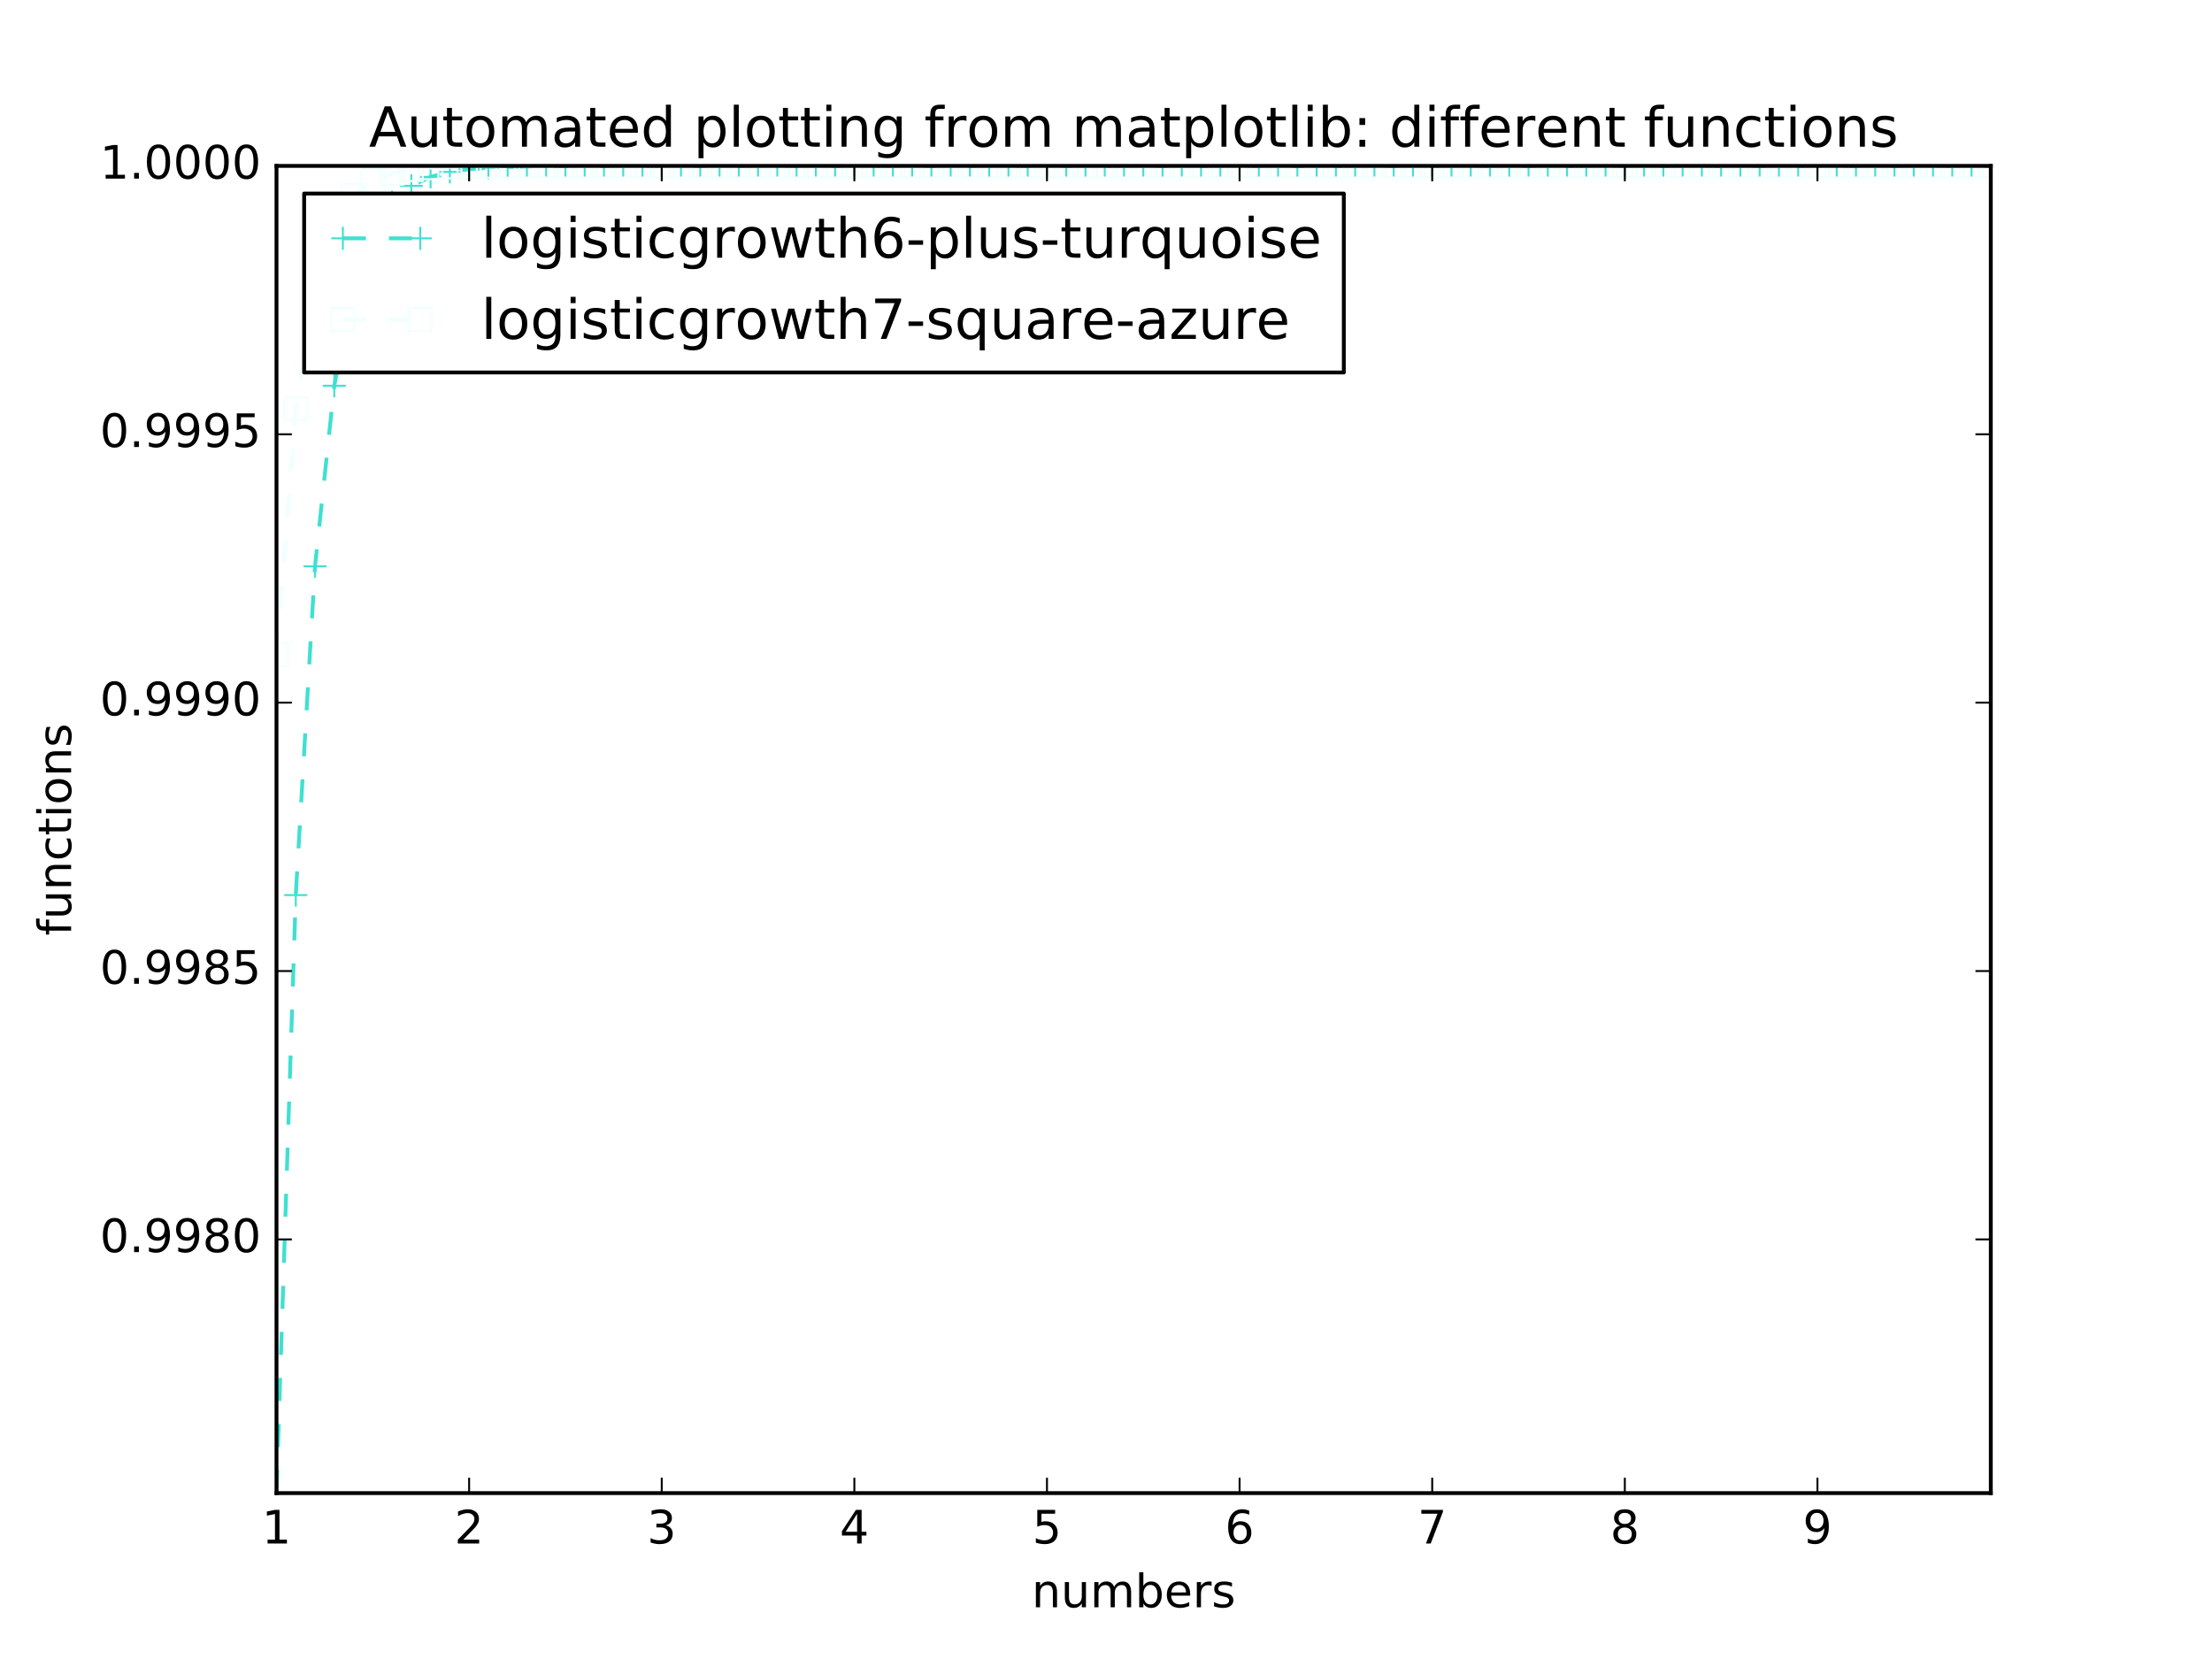 <?xml version="1.0" encoding="utf-8" standalone="no"?>
<!DOCTYPE svg PUBLIC "-//W3C//DTD SVG 1.1//EN"
  "http://www.w3.org/Graphics/SVG/1.1/DTD/svg11.dtd">
<!-- Created with matplotlib (http://matplotlib.org/) -->
<svg height="432pt" version="1.1" viewBox="0 0 576 432" width="576pt" xmlns="http://www.w3.org/2000/svg" xmlns:xlink="http://www.w3.org/1999/xlink">
 <defs>
  <style type="text/css">
*{stroke-linecap:butt;stroke-linejoin:round;stroke-miterlimit:100000;}
  </style>
 </defs>
 <g id="figure_1">
  <g id="patch_1">
   <path d="M 0 432 
L 576 432 
L 576 0 
L 0 0 
z
" style="fill:#ffffff;"/>
  </g>
  <g id="axes_1">
   <g id="patch_2">
    <path d="M 72 388.8 
L 518.4 388.8 
L 518.4 43.2 
L 72 43.2 
z
" style="fill:#ffffff;"/>
   </g>
   <g id="line2d_1">
    <path clip-path="url(#pf47efbc595)" d="M 72 388.8 
L 77.016 233.081 
L 82.031 147.473 
L 87.047 100.445 
L 92.063 74.623 
L 97.079 60.447 
L 102.094 52.666 
L 107.11 48.395 
L 112.126 46.051 
L 117.142 44.765 
L 122.157 44.059 
L 127.173 43.671 
L 132.189 43.459 
L 137.204 43.342 
L 142.22 43.278 
L 147.236 43.243 
L 152.252 43.223 
L 157.267 43.213 
L 162.283 43.207 
L 167.299 43.204 
L 172.315 43.202 
L 177.33 43.201 
L 182.346 43.201 
L 187.362 43.2 
L 192.378 43.2 
L 197.393 43.2 
L 202.409 43.2 
L 207.425 43.2 
L 212.44 43.2 
L 217.456 43.2 
L 222.472 43.2 
L 227.488 43.2 
L 232.503 43.2 
L 237.519 43.2 
L 242.535 43.2 
L 247.551 43.2 
L 252.566 43.2 
L 257.582 43.2 
L 262.598 43.2 
L 267.613 43.2 
L 272.629 43.2 
L 277.645 43.2 
L 282.661 43.2 
L 287.676 43.2 
L 292.692 43.2 
L 297.708 43.2 
L 302.724 43.2 
L 307.739 43.2 
L 312.755 43.2 
L 317.771 43.2 
L 322.787 43.2 
L 327.802 43.2 
L 332.818 43.2 
L 337.834 43.2 
L 342.849 43.2 
L 347.865 43.2 
L 352.881 43.2 
L 357.897 43.2 
L 362.912 43.2 
L 367.928 43.2 
L 372.944 43.2 
L 377.96 43.2 
L 382.975 43.2 
L 387.991 43.2 
L 393.007 43.2 
L 398.022 43.2 
L 403.038 43.2 
L 408.054 43.2 
L 413.07 43.2 
L 418.085 43.2 
L 423.101 43.2 
L 428.117 43.2 
L 433.133 43.2 
L 438.148 43.2 
L 443.164 43.2 
L 448.18 43.2 
L 453.196 43.2 
L 458.211 43.2 
L 463.227 43.2 
L 468.243 43.2 
L 473.258 43.2 
L 478.274 43.2 
L 483.29 43.2 
L 488.306 43.2 
L 493.321 43.2 
L 498.337 43.2 
L 503.353 43.2 
L 508.369 43.2 
L 513.384 43.2 
L 518.4 43.2 
" style="fill:none;stroke:#40e0d0;stroke-dasharray:6,6;stroke-dashoffset:0.0;"/>
    <defs>
     <path d="M -3 0 
L 3 0 
M 0 3 
L 0 -3 
" id="mb2cfb4de37" style="stroke:#40e0d0;stroke-width:0.5;"/>
    </defs>
    <g clip-path="url(#pf47efbc595)">
     <use style="fill:none;stroke:#40e0d0;stroke-width:0.5;" x="72.0" xlink:href="#mb2cfb4de37" y="388.8"/>
     <use style="fill:none;stroke:#40e0d0;stroke-width:0.5;" x="77.016" xlink:href="#mb2cfb4de37" y="233.081"/>
     <use style="fill:none;stroke:#40e0d0;stroke-width:0.5;" x="82.031" xlink:href="#mb2cfb4de37" y="147.473"/>
     <use style="fill:none;stroke:#40e0d0;stroke-width:0.5;" x="87.047" xlink:href="#mb2cfb4de37" y="100.445"/>
     <use style="fill:none;stroke:#40e0d0;stroke-width:0.5;" x="92.063" xlink:href="#mb2cfb4de37" y="74.623"/>
     <use style="fill:none;stroke:#40e0d0;stroke-width:0.5;" x="97.079" xlink:href="#mb2cfb4de37" y="60.447"/>
     <use style="fill:none;stroke:#40e0d0;stroke-width:0.5;" x="102.094" xlink:href="#mb2cfb4de37" y="52.666"/>
     <use style="fill:none;stroke:#40e0d0;stroke-width:0.5;" x="107.11" xlink:href="#mb2cfb4de37" y="48.395"/>
     <use style="fill:none;stroke:#40e0d0;stroke-width:0.5;" x="112.126" xlink:href="#mb2cfb4de37" y="46.051"/>
     <use style="fill:none;stroke:#40e0d0;stroke-width:0.5;" x="117.142" xlink:href="#mb2cfb4de37" y="44.765"/>
     <use style="fill:none;stroke:#40e0d0;stroke-width:0.5;" x="122.157" xlink:href="#mb2cfb4de37" y="44.059"/>
     <use style="fill:none;stroke:#40e0d0;stroke-width:0.5;" x="127.173" xlink:href="#mb2cfb4de37" y="43.671"/>
     <use style="fill:none;stroke:#40e0d0;stroke-width:0.5;" x="132.189" xlink:href="#mb2cfb4de37" y="43.459"/>
     <use style="fill:none;stroke:#40e0d0;stroke-width:0.5;" x="137.204" xlink:href="#mb2cfb4de37" y="43.342"/>
     <use style="fill:none;stroke:#40e0d0;stroke-width:0.5;" x="142.22" xlink:href="#mb2cfb4de37" y="43.278"/>
     <use style="fill:none;stroke:#40e0d0;stroke-width:0.5;" x="147.236" xlink:href="#mb2cfb4de37" y="43.243"/>
     <use style="fill:none;stroke:#40e0d0;stroke-width:0.5;" x="152.252" xlink:href="#mb2cfb4de37" y="43.223"/>
     <use style="fill:none;stroke:#40e0d0;stroke-width:0.5;" x="157.267" xlink:href="#mb2cfb4de37" y="43.213"/>
     <use style="fill:none;stroke:#40e0d0;stroke-width:0.5;" x="162.283" xlink:href="#mb2cfb4de37" y="43.207"/>
     <use style="fill:none;stroke:#40e0d0;stroke-width:0.5;" x="167.299" xlink:href="#mb2cfb4de37" y="43.204"/>
     <use style="fill:none;stroke:#40e0d0;stroke-width:0.5;" x="172.315" xlink:href="#mb2cfb4de37" y="43.202"/>
     <use style="fill:none;stroke:#40e0d0;stroke-width:0.5;" x="177.33" xlink:href="#mb2cfb4de37" y="43.201"/>
     <use style="fill:none;stroke:#40e0d0;stroke-width:0.5;" x="182.346" xlink:href="#mb2cfb4de37" y="43.201"/>
     <use style="fill:none;stroke:#40e0d0;stroke-width:0.5;" x="187.362" xlink:href="#mb2cfb4de37" y="43.2"/>
     <use style="fill:none;stroke:#40e0d0;stroke-width:0.5;" x="192.378" xlink:href="#mb2cfb4de37" y="43.2"/>
     <use style="fill:none;stroke:#40e0d0;stroke-width:0.5;" x="197.393" xlink:href="#mb2cfb4de37" y="43.2"/>
     <use style="fill:none;stroke:#40e0d0;stroke-width:0.5;" x="202.409" xlink:href="#mb2cfb4de37" y="43.2"/>
     <use style="fill:none;stroke:#40e0d0;stroke-width:0.5;" x="207.425" xlink:href="#mb2cfb4de37" y="43.2"/>
     <use style="fill:none;stroke:#40e0d0;stroke-width:0.5;" x="212.44" xlink:href="#mb2cfb4de37" y="43.2"/>
     <use style="fill:none;stroke:#40e0d0;stroke-width:0.5;" x="217.456" xlink:href="#mb2cfb4de37" y="43.2"/>
     <use style="fill:none;stroke:#40e0d0;stroke-width:0.5;" x="222.472" xlink:href="#mb2cfb4de37" y="43.2"/>
     <use style="fill:none;stroke:#40e0d0;stroke-width:0.5;" x="227.488" xlink:href="#mb2cfb4de37" y="43.2"/>
     <use style="fill:none;stroke:#40e0d0;stroke-width:0.5;" x="232.503" xlink:href="#mb2cfb4de37" y="43.2"/>
     <use style="fill:none;stroke:#40e0d0;stroke-width:0.5;" x="237.519" xlink:href="#mb2cfb4de37" y="43.2"/>
     <use style="fill:none;stroke:#40e0d0;stroke-width:0.5;" x="242.535" xlink:href="#mb2cfb4de37" y="43.2"/>
     <use style="fill:none;stroke:#40e0d0;stroke-width:0.5;" x="247.551" xlink:href="#mb2cfb4de37" y="43.2"/>
     <use style="fill:none;stroke:#40e0d0;stroke-width:0.5;" x="252.566" xlink:href="#mb2cfb4de37" y="43.2"/>
     <use style="fill:none;stroke:#40e0d0;stroke-width:0.5;" x="257.582" xlink:href="#mb2cfb4de37" y="43.2"/>
     <use style="fill:none;stroke:#40e0d0;stroke-width:0.5;" x="262.598" xlink:href="#mb2cfb4de37" y="43.2"/>
     <use style="fill:none;stroke:#40e0d0;stroke-width:0.5;" x="267.613" xlink:href="#mb2cfb4de37" y="43.2"/>
     <use style="fill:none;stroke:#40e0d0;stroke-width:0.5;" x="272.629" xlink:href="#mb2cfb4de37" y="43.2"/>
     <use style="fill:none;stroke:#40e0d0;stroke-width:0.5;" x="277.645" xlink:href="#mb2cfb4de37" y="43.2"/>
     <use style="fill:none;stroke:#40e0d0;stroke-width:0.5;" x="282.661" xlink:href="#mb2cfb4de37" y="43.2"/>
     <use style="fill:none;stroke:#40e0d0;stroke-width:0.5;" x="287.676" xlink:href="#mb2cfb4de37" y="43.2"/>
     <use style="fill:none;stroke:#40e0d0;stroke-width:0.5;" x="292.692" xlink:href="#mb2cfb4de37" y="43.2"/>
     <use style="fill:none;stroke:#40e0d0;stroke-width:0.5;" x="297.708" xlink:href="#mb2cfb4de37" y="43.2"/>
     <use style="fill:none;stroke:#40e0d0;stroke-width:0.5;" x="302.724" xlink:href="#mb2cfb4de37" y="43.2"/>
     <use style="fill:none;stroke:#40e0d0;stroke-width:0.5;" x="307.739" xlink:href="#mb2cfb4de37" y="43.2"/>
     <use style="fill:none;stroke:#40e0d0;stroke-width:0.5;" x="312.755" xlink:href="#mb2cfb4de37" y="43.2"/>
     <use style="fill:none;stroke:#40e0d0;stroke-width:0.5;" x="317.771" xlink:href="#mb2cfb4de37" y="43.2"/>
     <use style="fill:none;stroke:#40e0d0;stroke-width:0.5;" x="322.787" xlink:href="#mb2cfb4de37" y="43.2"/>
     <use style="fill:none;stroke:#40e0d0;stroke-width:0.5;" x="327.802" xlink:href="#mb2cfb4de37" y="43.2"/>
     <use style="fill:none;stroke:#40e0d0;stroke-width:0.5;" x="332.818" xlink:href="#mb2cfb4de37" y="43.2"/>
     <use style="fill:none;stroke:#40e0d0;stroke-width:0.5;" x="337.834" xlink:href="#mb2cfb4de37" y="43.2"/>
     <use style="fill:none;stroke:#40e0d0;stroke-width:0.5;" x="342.849" xlink:href="#mb2cfb4de37" y="43.2"/>
     <use style="fill:none;stroke:#40e0d0;stroke-width:0.5;" x="347.865" xlink:href="#mb2cfb4de37" y="43.2"/>
     <use style="fill:none;stroke:#40e0d0;stroke-width:0.5;" x="352.881" xlink:href="#mb2cfb4de37" y="43.2"/>
     <use style="fill:none;stroke:#40e0d0;stroke-width:0.5;" x="357.897" xlink:href="#mb2cfb4de37" y="43.2"/>
     <use style="fill:none;stroke:#40e0d0;stroke-width:0.5;" x="362.912" xlink:href="#mb2cfb4de37" y="43.2"/>
     <use style="fill:none;stroke:#40e0d0;stroke-width:0.5;" x="367.928" xlink:href="#mb2cfb4de37" y="43.2"/>
     <use style="fill:none;stroke:#40e0d0;stroke-width:0.5;" x="372.944" xlink:href="#mb2cfb4de37" y="43.2"/>
     <use style="fill:none;stroke:#40e0d0;stroke-width:0.5;" x="377.96" xlink:href="#mb2cfb4de37" y="43.2"/>
     <use style="fill:none;stroke:#40e0d0;stroke-width:0.5;" x="382.975" xlink:href="#mb2cfb4de37" y="43.2"/>
     <use style="fill:none;stroke:#40e0d0;stroke-width:0.5;" x="387.991" xlink:href="#mb2cfb4de37" y="43.2"/>
     <use style="fill:none;stroke:#40e0d0;stroke-width:0.5;" x="393.007" xlink:href="#mb2cfb4de37" y="43.2"/>
     <use style="fill:none;stroke:#40e0d0;stroke-width:0.5;" x="398.022" xlink:href="#mb2cfb4de37" y="43.2"/>
     <use style="fill:none;stroke:#40e0d0;stroke-width:0.5;" x="403.038" xlink:href="#mb2cfb4de37" y="43.2"/>
     <use style="fill:none;stroke:#40e0d0;stroke-width:0.5;" x="408.054" xlink:href="#mb2cfb4de37" y="43.2"/>
     <use style="fill:none;stroke:#40e0d0;stroke-width:0.5;" x="413.07" xlink:href="#mb2cfb4de37" y="43.2"/>
     <use style="fill:none;stroke:#40e0d0;stroke-width:0.5;" x="418.085" xlink:href="#mb2cfb4de37" y="43.2"/>
     <use style="fill:none;stroke:#40e0d0;stroke-width:0.5;" x="423.101" xlink:href="#mb2cfb4de37" y="43.2"/>
     <use style="fill:none;stroke:#40e0d0;stroke-width:0.5;" x="428.117" xlink:href="#mb2cfb4de37" y="43.2"/>
     <use style="fill:none;stroke:#40e0d0;stroke-width:0.5;" x="433.133" xlink:href="#mb2cfb4de37" y="43.2"/>
     <use style="fill:none;stroke:#40e0d0;stroke-width:0.5;" x="438.148" xlink:href="#mb2cfb4de37" y="43.2"/>
     <use style="fill:none;stroke:#40e0d0;stroke-width:0.5;" x="443.164" xlink:href="#mb2cfb4de37" y="43.2"/>
     <use style="fill:none;stroke:#40e0d0;stroke-width:0.5;" x="448.18" xlink:href="#mb2cfb4de37" y="43.2"/>
     <use style="fill:none;stroke:#40e0d0;stroke-width:0.5;" x="453.196" xlink:href="#mb2cfb4de37" y="43.2"/>
     <use style="fill:none;stroke:#40e0d0;stroke-width:0.5;" x="458.211" xlink:href="#mb2cfb4de37" y="43.2"/>
     <use style="fill:none;stroke:#40e0d0;stroke-width:0.5;" x="463.227" xlink:href="#mb2cfb4de37" y="43.2"/>
     <use style="fill:none;stroke:#40e0d0;stroke-width:0.5;" x="468.243" xlink:href="#mb2cfb4de37" y="43.2"/>
     <use style="fill:none;stroke:#40e0d0;stroke-width:0.5;" x="473.258" xlink:href="#mb2cfb4de37" y="43.2"/>
     <use style="fill:none;stroke:#40e0d0;stroke-width:0.5;" x="478.274" xlink:href="#mb2cfb4de37" y="43.2"/>
     <use style="fill:none;stroke:#40e0d0;stroke-width:0.5;" x="483.29" xlink:href="#mb2cfb4de37" y="43.2"/>
     <use style="fill:none;stroke:#40e0d0;stroke-width:0.5;" x="488.306" xlink:href="#mb2cfb4de37" y="43.2"/>
     <use style="fill:none;stroke:#40e0d0;stroke-width:0.5;" x="493.321" xlink:href="#mb2cfb4de37" y="43.2"/>
     <use style="fill:none;stroke:#40e0d0;stroke-width:0.5;" x="498.337" xlink:href="#mb2cfb4de37" y="43.2"/>
     <use style="fill:none;stroke:#40e0d0;stroke-width:0.5;" x="503.353" xlink:href="#mb2cfb4de37" y="43.2"/>
     <use style="fill:none;stroke:#40e0d0;stroke-width:0.5;" x="508.369" xlink:href="#mb2cfb4de37" y="43.2"/>
     <use style="fill:none;stroke:#40e0d0;stroke-width:0.5;" x="513.384" xlink:href="#mb2cfb4de37" y="43.2"/>
     <use style="fill:none;stroke:#40e0d0;stroke-width:0.5;" x="518.4" xlink:href="#mb2cfb4de37" y="43.2"/>
    </g>
   </g>
   <g id="line2d_2">
    <path clip-path="url(#pf47efbc595)" d="M 72 170.538 
L 77.016 106.463 
L 82.031 74.623 
L 87.047 58.806 
L 92.063 50.95 
L 97.079 47.049 
L 102.094 45.111 
L 107.11 44.149 
L 112.126 43.671 
L 117.142 43.434 
L 122.157 43.316 
L 127.173 43.258 
L 132.189 43.229 
L 137.204 43.214 
L 142.22 43.207 
L 147.236 43.204 
L 152.252 43.202 
L 157.267 43.201 
L 162.283 43.2 
L 167.299 43.2 
L 172.315 43.2 
L 177.33 43.2 
L 182.346 43.2 
L 187.362 43.2 
L 192.378 43.2 
L 197.393 43.2 
L 202.409 43.2 
L 207.425 43.2 
L 212.44 43.2 
L 217.456 43.2 
L 222.472 43.2 
L 227.488 43.2 
L 232.503 43.2 
L 237.519 43.2 
L 242.535 43.2 
L 247.551 43.2 
L 252.566 43.2 
L 257.582 43.2 
L 262.598 43.2 
L 267.613 43.2 
L 272.629 43.2 
L 277.645 43.2 
L 282.661 43.2 
L 287.676 43.2 
L 292.692 43.2 
L 297.708 43.2 
L 302.724 43.2 
L 307.739 43.2 
L 312.755 43.2 
L 317.771 43.2 
L 322.787 43.2 
L 327.802 43.2 
L 332.818 43.2 
L 337.834 43.2 
L 342.849 43.2 
L 347.865 43.2 
L 352.881 43.2 
L 357.897 43.2 
L 362.912 43.2 
L 367.928 43.2 
L 372.944 43.2 
L 377.96 43.2 
L 382.975 43.2 
L 387.991 43.2 
L 393.007 43.2 
L 398.022 43.2 
L 403.038 43.2 
L 408.054 43.2 
L 413.07 43.2 
L 418.085 43.2 
L 423.101 43.2 
L 428.117 43.2 
L 433.133 43.2 
L 438.148 43.2 
L 443.164 43.2 
L 448.18 43.2 
L 453.196 43.2 
L 458.211 43.2 
L 463.227 43.2 
L 468.243 43.2 
L 473.258 43.2 
L 478.274 43.2 
L 483.29 43.2 
L 488.306 43.2 
L 493.321 43.2 
L 498.337 43.2 
L 503.353 43.2 
L 508.369 43.2 
L 513.384 43.2 
L 518.4 43.2 
" style="fill:none;stroke:#f0ffff;stroke-dasharray:6,6;stroke-dashoffset:0.0;"/>
    <defs>
     <path d="M -3 3 
L 3 3 
L 3 -3 
L -3 -3 
z
" id="m6ede4acc7e" style="stroke:#f0ffff;stroke-linejoin:miter;stroke-width:0.5;"/>
    </defs>
    <g clip-path="url(#pf47efbc595)">
     <use style="fill:none;stroke:#f0ffff;stroke-linejoin:miter;stroke-width:0.5;" x="72.0" xlink:href="#m6ede4acc7e" y="170.538"/>
     <use style="fill:none;stroke:#f0ffff;stroke-linejoin:miter;stroke-width:0.5;" x="77.016" xlink:href="#m6ede4acc7e" y="106.463"/>
     <use style="fill:none;stroke:#f0ffff;stroke-linejoin:miter;stroke-width:0.5;" x="82.031" xlink:href="#m6ede4acc7e" y="74.623"/>
     <use style="fill:none;stroke:#f0ffff;stroke-linejoin:miter;stroke-width:0.5;" x="87.047" xlink:href="#m6ede4acc7e" y="58.806"/>
     <use style="fill:none;stroke:#f0ffff;stroke-linejoin:miter;stroke-width:0.5;" x="92.063" xlink:href="#m6ede4acc7e" y="50.95"/>
     <use style="fill:none;stroke:#f0ffff;stroke-linejoin:miter;stroke-width:0.5;" x="97.079" xlink:href="#m6ede4acc7e" y="47.049"/>
     <use style="fill:none;stroke:#f0ffff;stroke-linejoin:miter;stroke-width:0.5;" x="102.094" xlink:href="#m6ede4acc7e" y="45.111"/>
     <use style="fill:none;stroke:#f0ffff;stroke-linejoin:miter;stroke-width:0.5;" x="107.11" xlink:href="#m6ede4acc7e" y="44.149"/>
     <use style="fill:none;stroke:#f0ffff;stroke-linejoin:miter;stroke-width:0.5;" x="112.126" xlink:href="#m6ede4acc7e" y="43.671"/>
     <use style="fill:none;stroke:#f0ffff;stroke-linejoin:miter;stroke-width:0.5;" x="117.142" xlink:href="#m6ede4acc7e" y="43.434"/>
     <use style="fill:none;stroke:#f0ffff;stroke-linejoin:miter;stroke-width:0.5;" x="122.157" xlink:href="#m6ede4acc7e" y="43.316"/>
     <use style="fill:none;stroke:#f0ffff;stroke-linejoin:miter;stroke-width:0.5;" x="127.173" xlink:href="#m6ede4acc7e" y="43.258"/>
     <use style="fill:none;stroke:#f0ffff;stroke-linejoin:miter;stroke-width:0.5;" x="132.189" xlink:href="#m6ede4acc7e" y="43.229"/>
     <use style="fill:none;stroke:#f0ffff;stroke-linejoin:miter;stroke-width:0.5;" x="137.204" xlink:href="#m6ede4acc7e" y="43.214"/>
     <use style="fill:none;stroke:#f0ffff;stroke-linejoin:miter;stroke-width:0.5;" x="142.22" xlink:href="#m6ede4acc7e" y="43.207"/>
     <use style="fill:none;stroke:#f0ffff;stroke-linejoin:miter;stroke-width:0.5;" x="147.236" xlink:href="#m6ede4acc7e" y="43.204"/>
     <use style="fill:none;stroke:#f0ffff;stroke-linejoin:miter;stroke-width:0.5;" x="152.252" xlink:href="#m6ede4acc7e" y="43.202"/>
     <use style="fill:none;stroke:#f0ffff;stroke-linejoin:miter;stroke-width:0.5;" x="157.267" xlink:href="#m6ede4acc7e" y="43.201"/>
     <use style="fill:none;stroke:#f0ffff;stroke-linejoin:miter;stroke-width:0.5;" x="162.283" xlink:href="#m6ede4acc7e" y="43.2"/>
     <use style="fill:none;stroke:#f0ffff;stroke-linejoin:miter;stroke-width:0.5;" x="167.299" xlink:href="#m6ede4acc7e" y="43.2"/>
     <use style="fill:none;stroke:#f0ffff;stroke-linejoin:miter;stroke-width:0.5;" x="172.315" xlink:href="#m6ede4acc7e" y="43.2"/>
     <use style="fill:none;stroke:#f0ffff;stroke-linejoin:miter;stroke-width:0.5;" x="177.33" xlink:href="#m6ede4acc7e" y="43.2"/>
     <use style="fill:none;stroke:#f0ffff;stroke-linejoin:miter;stroke-width:0.5;" x="182.346" xlink:href="#m6ede4acc7e" y="43.2"/>
     <use style="fill:none;stroke:#f0ffff;stroke-linejoin:miter;stroke-width:0.5;" x="187.362" xlink:href="#m6ede4acc7e" y="43.2"/>
     <use style="fill:none;stroke:#f0ffff;stroke-linejoin:miter;stroke-width:0.5;" x="192.378" xlink:href="#m6ede4acc7e" y="43.2"/>
     <use style="fill:none;stroke:#f0ffff;stroke-linejoin:miter;stroke-width:0.5;" x="197.393" xlink:href="#m6ede4acc7e" y="43.2"/>
     <use style="fill:none;stroke:#f0ffff;stroke-linejoin:miter;stroke-width:0.5;" x="202.409" xlink:href="#m6ede4acc7e" y="43.2"/>
     <use style="fill:none;stroke:#f0ffff;stroke-linejoin:miter;stroke-width:0.5;" x="207.425" xlink:href="#m6ede4acc7e" y="43.2"/>
     <use style="fill:none;stroke:#f0ffff;stroke-linejoin:miter;stroke-width:0.5;" x="212.44" xlink:href="#m6ede4acc7e" y="43.2"/>
     <use style="fill:none;stroke:#f0ffff;stroke-linejoin:miter;stroke-width:0.5;" x="217.456" xlink:href="#m6ede4acc7e" y="43.2"/>
     <use style="fill:none;stroke:#f0ffff;stroke-linejoin:miter;stroke-width:0.5;" x="222.472" xlink:href="#m6ede4acc7e" y="43.2"/>
     <use style="fill:none;stroke:#f0ffff;stroke-linejoin:miter;stroke-width:0.5;" x="227.488" xlink:href="#m6ede4acc7e" y="43.2"/>
     <use style="fill:none;stroke:#f0ffff;stroke-linejoin:miter;stroke-width:0.5;" x="232.503" xlink:href="#m6ede4acc7e" y="43.2"/>
     <use style="fill:none;stroke:#f0ffff;stroke-linejoin:miter;stroke-width:0.5;" x="237.519" xlink:href="#m6ede4acc7e" y="43.2"/>
     <use style="fill:none;stroke:#f0ffff;stroke-linejoin:miter;stroke-width:0.5;" x="242.535" xlink:href="#m6ede4acc7e" y="43.2"/>
     <use style="fill:none;stroke:#f0ffff;stroke-linejoin:miter;stroke-width:0.5;" x="247.551" xlink:href="#m6ede4acc7e" y="43.2"/>
     <use style="fill:none;stroke:#f0ffff;stroke-linejoin:miter;stroke-width:0.5;" x="252.566" xlink:href="#m6ede4acc7e" y="43.2"/>
     <use style="fill:none;stroke:#f0ffff;stroke-linejoin:miter;stroke-width:0.5;" x="257.582" xlink:href="#m6ede4acc7e" y="43.2"/>
     <use style="fill:none;stroke:#f0ffff;stroke-linejoin:miter;stroke-width:0.5;" x="262.598" xlink:href="#m6ede4acc7e" y="43.2"/>
     <use style="fill:none;stroke:#f0ffff;stroke-linejoin:miter;stroke-width:0.5;" x="267.613" xlink:href="#m6ede4acc7e" y="43.2"/>
     <use style="fill:none;stroke:#f0ffff;stroke-linejoin:miter;stroke-width:0.5;" x="272.629" xlink:href="#m6ede4acc7e" y="43.2"/>
     <use style="fill:none;stroke:#f0ffff;stroke-linejoin:miter;stroke-width:0.5;" x="277.645" xlink:href="#m6ede4acc7e" y="43.2"/>
     <use style="fill:none;stroke:#f0ffff;stroke-linejoin:miter;stroke-width:0.5;" x="282.661" xlink:href="#m6ede4acc7e" y="43.2"/>
     <use style="fill:none;stroke:#f0ffff;stroke-linejoin:miter;stroke-width:0.5;" x="287.676" xlink:href="#m6ede4acc7e" y="43.2"/>
     <use style="fill:none;stroke:#f0ffff;stroke-linejoin:miter;stroke-width:0.5;" x="292.692" xlink:href="#m6ede4acc7e" y="43.2"/>
     <use style="fill:none;stroke:#f0ffff;stroke-linejoin:miter;stroke-width:0.5;" x="297.708" xlink:href="#m6ede4acc7e" y="43.2"/>
     <use style="fill:none;stroke:#f0ffff;stroke-linejoin:miter;stroke-width:0.5;" x="302.724" xlink:href="#m6ede4acc7e" y="43.2"/>
     <use style="fill:none;stroke:#f0ffff;stroke-linejoin:miter;stroke-width:0.5;" x="307.739" xlink:href="#m6ede4acc7e" y="43.2"/>
     <use style="fill:none;stroke:#f0ffff;stroke-linejoin:miter;stroke-width:0.5;" x="312.755" xlink:href="#m6ede4acc7e" y="43.2"/>
     <use style="fill:none;stroke:#f0ffff;stroke-linejoin:miter;stroke-width:0.5;" x="317.771" xlink:href="#m6ede4acc7e" y="43.2"/>
     <use style="fill:none;stroke:#f0ffff;stroke-linejoin:miter;stroke-width:0.5;" x="322.787" xlink:href="#m6ede4acc7e" y="43.2"/>
     <use style="fill:none;stroke:#f0ffff;stroke-linejoin:miter;stroke-width:0.5;" x="327.802" xlink:href="#m6ede4acc7e" y="43.2"/>
     <use style="fill:none;stroke:#f0ffff;stroke-linejoin:miter;stroke-width:0.5;" x="332.818" xlink:href="#m6ede4acc7e" y="43.2"/>
     <use style="fill:none;stroke:#f0ffff;stroke-linejoin:miter;stroke-width:0.5;" x="337.834" xlink:href="#m6ede4acc7e" y="43.2"/>
     <use style="fill:none;stroke:#f0ffff;stroke-linejoin:miter;stroke-width:0.5;" x="342.849" xlink:href="#m6ede4acc7e" y="43.2"/>
     <use style="fill:none;stroke:#f0ffff;stroke-linejoin:miter;stroke-width:0.5;" x="347.865" xlink:href="#m6ede4acc7e" y="43.2"/>
     <use style="fill:none;stroke:#f0ffff;stroke-linejoin:miter;stroke-width:0.5;" x="352.881" xlink:href="#m6ede4acc7e" y="43.2"/>
     <use style="fill:none;stroke:#f0ffff;stroke-linejoin:miter;stroke-width:0.5;" x="357.897" xlink:href="#m6ede4acc7e" y="43.2"/>
     <use style="fill:none;stroke:#f0ffff;stroke-linejoin:miter;stroke-width:0.5;" x="362.912" xlink:href="#m6ede4acc7e" y="43.2"/>
     <use style="fill:none;stroke:#f0ffff;stroke-linejoin:miter;stroke-width:0.5;" x="367.928" xlink:href="#m6ede4acc7e" y="43.2"/>
     <use style="fill:none;stroke:#f0ffff;stroke-linejoin:miter;stroke-width:0.5;" x="372.944" xlink:href="#m6ede4acc7e" y="43.2"/>
     <use style="fill:none;stroke:#f0ffff;stroke-linejoin:miter;stroke-width:0.5;" x="377.96" xlink:href="#m6ede4acc7e" y="43.2"/>
     <use style="fill:none;stroke:#f0ffff;stroke-linejoin:miter;stroke-width:0.5;" x="382.975" xlink:href="#m6ede4acc7e" y="43.2"/>
     <use style="fill:none;stroke:#f0ffff;stroke-linejoin:miter;stroke-width:0.5;" x="387.991" xlink:href="#m6ede4acc7e" y="43.2"/>
     <use style="fill:none;stroke:#f0ffff;stroke-linejoin:miter;stroke-width:0.5;" x="393.007" xlink:href="#m6ede4acc7e" y="43.2"/>
     <use style="fill:none;stroke:#f0ffff;stroke-linejoin:miter;stroke-width:0.5;" x="398.022" xlink:href="#m6ede4acc7e" y="43.2"/>
     <use style="fill:none;stroke:#f0ffff;stroke-linejoin:miter;stroke-width:0.5;" x="403.038" xlink:href="#m6ede4acc7e" y="43.2"/>
     <use style="fill:none;stroke:#f0ffff;stroke-linejoin:miter;stroke-width:0.5;" x="408.054" xlink:href="#m6ede4acc7e" y="43.2"/>
     <use style="fill:none;stroke:#f0ffff;stroke-linejoin:miter;stroke-width:0.5;" x="413.07" xlink:href="#m6ede4acc7e" y="43.2"/>
     <use style="fill:none;stroke:#f0ffff;stroke-linejoin:miter;stroke-width:0.5;" x="418.085" xlink:href="#m6ede4acc7e" y="43.2"/>
     <use style="fill:none;stroke:#f0ffff;stroke-linejoin:miter;stroke-width:0.5;" x="423.101" xlink:href="#m6ede4acc7e" y="43.2"/>
     <use style="fill:none;stroke:#f0ffff;stroke-linejoin:miter;stroke-width:0.5;" x="428.117" xlink:href="#m6ede4acc7e" y="43.2"/>
     <use style="fill:none;stroke:#f0ffff;stroke-linejoin:miter;stroke-width:0.5;" x="433.133" xlink:href="#m6ede4acc7e" y="43.2"/>
     <use style="fill:none;stroke:#f0ffff;stroke-linejoin:miter;stroke-width:0.5;" x="438.148" xlink:href="#m6ede4acc7e" y="43.2"/>
     <use style="fill:none;stroke:#f0ffff;stroke-linejoin:miter;stroke-width:0.5;" x="443.164" xlink:href="#m6ede4acc7e" y="43.2"/>
     <use style="fill:none;stroke:#f0ffff;stroke-linejoin:miter;stroke-width:0.5;" x="448.18" xlink:href="#m6ede4acc7e" y="43.2"/>
     <use style="fill:none;stroke:#f0ffff;stroke-linejoin:miter;stroke-width:0.5;" x="453.196" xlink:href="#m6ede4acc7e" y="43.2"/>
     <use style="fill:none;stroke:#f0ffff;stroke-linejoin:miter;stroke-width:0.5;" x="458.211" xlink:href="#m6ede4acc7e" y="43.2"/>
     <use style="fill:none;stroke:#f0ffff;stroke-linejoin:miter;stroke-width:0.5;" x="463.227" xlink:href="#m6ede4acc7e" y="43.2"/>
     <use style="fill:none;stroke:#f0ffff;stroke-linejoin:miter;stroke-width:0.5;" x="468.243" xlink:href="#m6ede4acc7e" y="43.2"/>
     <use style="fill:none;stroke:#f0ffff;stroke-linejoin:miter;stroke-width:0.5;" x="473.258" xlink:href="#m6ede4acc7e" y="43.2"/>
     <use style="fill:none;stroke:#f0ffff;stroke-linejoin:miter;stroke-width:0.5;" x="478.274" xlink:href="#m6ede4acc7e" y="43.2"/>
     <use style="fill:none;stroke:#f0ffff;stroke-linejoin:miter;stroke-width:0.5;" x="483.29" xlink:href="#m6ede4acc7e" y="43.2"/>
     <use style="fill:none;stroke:#f0ffff;stroke-linejoin:miter;stroke-width:0.5;" x="488.306" xlink:href="#m6ede4acc7e" y="43.2"/>
     <use style="fill:none;stroke:#f0ffff;stroke-linejoin:miter;stroke-width:0.5;" x="493.321" xlink:href="#m6ede4acc7e" y="43.2"/>
     <use style="fill:none;stroke:#f0ffff;stroke-linejoin:miter;stroke-width:0.5;" x="498.337" xlink:href="#m6ede4acc7e" y="43.2"/>
     <use style="fill:none;stroke:#f0ffff;stroke-linejoin:miter;stroke-width:0.5;" x="503.353" xlink:href="#m6ede4acc7e" y="43.2"/>
     <use style="fill:none;stroke:#f0ffff;stroke-linejoin:miter;stroke-width:0.5;" x="508.369" xlink:href="#m6ede4acc7e" y="43.2"/>
     <use style="fill:none;stroke:#f0ffff;stroke-linejoin:miter;stroke-width:0.5;" x="513.384" xlink:href="#m6ede4acc7e" y="43.2"/>
     <use style="fill:none;stroke:#f0ffff;stroke-linejoin:miter;stroke-width:0.5;" x="518.4" xlink:href="#m6ede4acc7e" y="43.2"/>
    </g>
   </g>
   <g id="patch_3">
    <path d="M 72 43.2 
L 518.4 43.2 
" style="fill:none;stroke:#000000;stroke-linecap:square;stroke-linejoin:miter;"/>
   </g>
   <g id="patch_4">
    <path d="M 518.4 388.8 
L 518.4 43.2 
" style="fill:none;stroke:#000000;stroke-linecap:square;stroke-linejoin:miter;"/>
   </g>
   <g id="patch_5">
    <path d="M 72 388.8 
L 518.4 388.8 
" style="fill:none;stroke:#000000;stroke-linecap:square;stroke-linejoin:miter;"/>
   </g>
   <g id="patch_6">
    <path d="M 72 388.8 
L 72 43.2 
" style="fill:none;stroke:#000000;stroke-linecap:square;stroke-linejoin:miter;"/>
   </g>
   <g id="matplotlib.axis_1">
    <g id="xtick_1">
     <g id="line2d_3">
      <defs>
       <path d="M 0 0 
L 0 -4 
" id="ma239ce12fd" style="stroke:#000000;stroke-width:0.5;"/>
      </defs>
      <g>
       <use style="stroke:#000000;stroke-width:0.5;" x="72.0" xlink:href="#ma239ce12fd" y="388.8"/>
      </g>
     </g>
     <g id="line2d_4">
      <defs>
       <path d="M 0 0 
L 0 4 
" id="mee50c667f0" style="stroke:#000000;stroke-width:0.5;"/>
      </defs>
      <g>
       <use style="stroke:#000000;stroke-width:0.5;" x="72.0" xlink:href="#mee50c667f0" y="43.2"/>
      </g>
     </g>
     <g id="text_1">
      <!-- 1 -->
      <defs>
       <path d="M 12.406 8.297 
L 28.516 8.297 
L 28.516 63.922 
L 10.984 60.406 
L 10.984 69.391 
L 28.422 72.906 
L 38.281 72.906 
L 38.281 8.297 
L 54.391 8.297 
L 54.391 0 
L 12.406 0 
z
" id="BitstreamVeraSans-Roman-31"/>
      </defs>
      <g transform="translate(68.183 401.918)scale(0.12 -0.12)">
       <use xlink:href="#BitstreamVeraSans-Roman-31"/>
      </g>
     </g>
    </g>
    <g id="xtick_2">
     <g id="line2d_5">
      <g>
       <use style="stroke:#000000;stroke-width:0.5;" x="122.157" xlink:href="#ma239ce12fd" y="388.8"/>
      </g>
     </g>
     <g id="line2d_6">
      <g>
       <use style="stroke:#000000;stroke-width:0.5;" x="122.157" xlink:href="#mee50c667f0" y="43.2"/>
      </g>
     </g>
     <g id="text_2">
      <!-- 2 -->
      <defs>
       <path d="M 19.188 8.297 
L 53.609 8.297 
L 53.609 0 
L 7.328 0 
L 7.328 8.297 
Q 12.938 14.109 22.625 23.891 
Q 32.328 33.688 34.812 36.531 
Q 39.547 41.844 41.422 45.531 
Q 43.312 49.219 43.312 52.781 
Q 43.312 58.594 39.234 62.25 
Q 35.156 65.922 28.609 65.922 
Q 23.969 65.922 18.812 64.312 
Q 13.672 62.703 7.812 59.422 
L 7.812 69.391 
Q 13.766 71.781 18.938 73 
Q 24.125 74.219 28.422 74.219 
Q 39.75 74.219 46.484 68.547 
Q 53.219 62.891 53.219 53.422 
Q 53.219 48.922 51.531 44.891 
Q 49.859 40.875 45.406 35.406 
Q 44.188 33.984 37.641 27.219 
Q 31.109 20.453 19.188 8.297 
" id="BitstreamVeraSans-Roman-32"/>
      </defs>
      <g transform="translate(118.34 401.918)scale(0.12 -0.12)">
       <use xlink:href="#BitstreamVeraSans-Roman-32"/>
      </g>
     </g>
    </g>
    <g id="xtick_3">
     <g id="line2d_7">
      <g>
       <use style="stroke:#000000;stroke-width:0.5;" x="172.315" xlink:href="#ma239ce12fd" y="388.8"/>
      </g>
     </g>
     <g id="line2d_8">
      <g>
       <use style="stroke:#000000;stroke-width:0.5;" x="172.315" xlink:href="#mee50c667f0" y="43.2"/>
      </g>
     </g>
     <g id="text_3">
      <!-- 3 -->
      <defs>
       <path d="M 40.578 39.312 
Q 47.656 37.797 51.625 33 
Q 55.609 28.219 55.609 21.188 
Q 55.609 10.406 48.188 4.484 
Q 40.766 -1.422 27.094 -1.422 
Q 22.516 -1.422 17.656 -0.516 
Q 12.797 0.391 7.625 2.203 
L 7.625 11.719 
Q 11.719 9.328 16.594 8.109 
Q 21.484 6.891 26.812 6.891 
Q 36.078 6.891 40.938 10.547 
Q 45.797 14.203 45.797 21.188 
Q 45.797 27.641 41.281 31.266 
Q 36.766 34.906 28.719 34.906 
L 20.219 34.906 
L 20.219 43.016 
L 29.109 43.016 
Q 36.375 43.016 40.234 45.922 
Q 44.094 48.828 44.094 54.297 
Q 44.094 59.906 40.109 62.906 
Q 36.141 65.922 28.719 65.922 
Q 24.656 65.922 20.016 65.031 
Q 15.375 64.156 9.812 62.312 
L 9.812 71.094 
Q 15.438 72.656 20.344 73.438 
Q 25.25 74.219 29.594 74.219 
Q 40.828 74.219 47.359 69.109 
Q 53.906 64.016 53.906 55.328 
Q 53.906 49.266 50.438 45.094 
Q 46.969 40.922 40.578 39.312 
" id="BitstreamVeraSans-Roman-33"/>
      </defs>
      <g transform="translate(168.497 401.918)scale(0.12 -0.12)">
       <use xlink:href="#BitstreamVeraSans-Roman-33"/>
      </g>
     </g>
    </g>
    <g id="xtick_4">
     <g id="line2d_9">
      <g>
       <use style="stroke:#000000;stroke-width:0.5;" x="222.472" xlink:href="#ma239ce12fd" y="388.8"/>
      </g>
     </g>
     <g id="line2d_10">
      <g>
       <use style="stroke:#000000;stroke-width:0.5;" x="222.472" xlink:href="#mee50c667f0" y="43.2"/>
      </g>
     </g>
     <g id="text_4">
      <!-- 4 -->
      <defs>
       <path d="M 37.797 64.312 
L 12.891 25.391 
L 37.797 25.391 
z
M 35.203 72.906 
L 47.609 72.906 
L 47.609 25.391 
L 58.016 25.391 
L 58.016 17.188 
L 47.609 17.188 
L 47.609 0 
L 37.797 0 
L 37.797 17.188 
L 4.891 17.188 
L 4.891 26.703 
z
" id="BitstreamVeraSans-Roman-34"/>
      </defs>
      <g transform="translate(218.654 401.918)scale(0.12 -0.12)">
       <use xlink:href="#BitstreamVeraSans-Roman-34"/>
      </g>
     </g>
    </g>
    <g id="xtick_5">
     <g id="line2d_11">
      <g>
       <use style="stroke:#000000;stroke-width:0.5;" x="272.629" xlink:href="#ma239ce12fd" y="388.8"/>
      </g>
     </g>
     <g id="line2d_12">
      <g>
       <use style="stroke:#000000;stroke-width:0.5;" x="272.629" xlink:href="#mee50c667f0" y="43.2"/>
      </g>
     </g>
     <g id="text_5">
      <!-- 5 -->
      <defs>
       <path d="M 10.797 72.906 
L 49.516 72.906 
L 49.516 64.594 
L 19.828 64.594 
L 19.828 46.734 
Q 21.969 47.469 24.109 47.828 
Q 26.266 48.188 28.422 48.188 
Q 40.625 48.188 47.75 41.5 
Q 54.891 34.812 54.891 23.391 
Q 54.891 11.625 47.562 5.094 
Q 40.234 -1.422 26.906 -1.422 
Q 22.312 -1.422 17.547 -0.641 
Q 12.797 0.141 7.719 1.703 
L 7.719 11.625 
Q 12.109 9.234 16.797 8.062 
Q 21.484 6.891 26.703 6.891 
Q 35.156 6.891 40.078 11.328 
Q 45.016 15.766 45.016 23.391 
Q 45.016 31 40.078 35.438 
Q 35.156 39.891 26.703 39.891 
Q 22.75 39.891 18.812 39.016 
Q 14.891 38.141 10.797 36.281 
z
" id="BitstreamVeraSans-Roman-35"/>
      </defs>
      <g transform="translate(268.812 401.918)scale(0.12 -0.12)">
       <use xlink:href="#BitstreamVeraSans-Roman-35"/>
      </g>
     </g>
    </g>
    <g id="xtick_6">
     <g id="line2d_13">
      <g>
       <use style="stroke:#000000;stroke-width:0.5;" x="322.787" xlink:href="#ma239ce12fd" y="388.8"/>
      </g>
     </g>
     <g id="line2d_14">
      <g>
       <use style="stroke:#000000;stroke-width:0.5;" x="322.787" xlink:href="#mee50c667f0" y="43.2"/>
      </g>
     </g>
     <g id="text_6">
      <!-- 6 -->
      <defs>
       <path d="M 33.016 40.375 
Q 26.375 40.375 22.484 35.828 
Q 18.609 31.297 18.609 23.391 
Q 18.609 15.531 22.484 10.953 
Q 26.375 6.391 33.016 6.391 
Q 39.656 6.391 43.531 10.953 
Q 47.406 15.531 47.406 23.391 
Q 47.406 31.297 43.531 35.828 
Q 39.656 40.375 33.016 40.375 
M 52.594 71.297 
L 52.594 62.312 
Q 48.875 64.062 45.094 64.984 
Q 41.312 65.922 37.594 65.922 
Q 27.828 65.922 22.672 59.328 
Q 17.531 52.734 16.797 39.406 
Q 19.672 43.656 24.016 45.922 
Q 28.375 48.188 33.594 48.188 
Q 44.578 48.188 50.953 41.516 
Q 57.328 34.859 57.328 23.391 
Q 57.328 12.156 50.688 5.359 
Q 44.047 -1.422 33.016 -1.422 
Q 20.359 -1.422 13.672 8.266 
Q 6.984 17.969 6.984 36.375 
Q 6.984 53.656 15.188 63.938 
Q 23.391 74.219 37.203 74.219 
Q 40.922 74.219 44.703 73.484 
Q 48.484 72.75 52.594 71.297 
" id="BitstreamVeraSans-Roman-36"/>
      </defs>
      <g transform="translate(318.969 401.918)scale(0.12 -0.12)">
       <use xlink:href="#BitstreamVeraSans-Roman-36"/>
      </g>
     </g>
    </g>
    <g id="xtick_7">
     <g id="line2d_15">
      <g>
       <use style="stroke:#000000;stroke-width:0.5;" x="372.944" xlink:href="#ma239ce12fd" y="388.8"/>
      </g>
     </g>
     <g id="line2d_16">
      <g>
       <use style="stroke:#000000;stroke-width:0.5;" x="372.944" xlink:href="#mee50c667f0" y="43.2"/>
      </g>
     </g>
     <g id="text_7">
      <!-- 7 -->
      <defs>
       <path d="M 8.203 72.906 
L 55.078 72.906 
L 55.078 68.703 
L 28.609 0 
L 18.312 0 
L 43.219 64.594 
L 8.203 64.594 
z
" id="BitstreamVeraSans-Roman-37"/>
      </defs>
      <g transform="translate(369.126 401.918)scale(0.12 -0.12)">
       <use xlink:href="#BitstreamVeraSans-Roman-37"/>
      </g>
     </g>
    </g>
    <g id="xtick_8">
     <g id="line2d_17">
      <g>
       <use style="stroke:#000000;stroke-width:0.5;" x="423.101" xlink:href="#ma239ce12fd" y="388.8"/>
      </g>
     </g>
     <g id="line2d_18">
      <g>
       <use style="stroke:#000000;stroke-width:0.5;" x="423.101" xlink:href="#mee50c667f0" y="43.2"/>
      </g>
     </g>
     <g id="text_8">
      <!-- 8 -->
      <defs>
       <path d="M 31.781 34.625 
Q 24.75 34.625 20.719 30.859 
Q 16.703 27.094 16.703 20.516 
Q 16.703 13.922 20.719 10.156 
Q 24.75 6.391 31.781 6.391 
Q 38.812 6.391 42.859 10.172 
Q 46.922 13.969 46.922 20.516 
Q 46.922 27.094 42.891 30.859 
Q 38.875 34.625 31.781 34.625 
M 21.922 38.812 
Q 15.578 40.375 12.031 44.719 
Q 8.5 49.078 8.5 55.328 
Q 8.5 64.062 14.719 69.141 
Q 20.953 74.219 31.781 74.219 
Q 42.672 74.219 48.875 69.141 
Q 55.078 64.062 55.078 55.328 
Q 55.078 49.078 51.531 44.719 
Q 48 40.375 41.703 38.812 
Q 48.828 37.156 52.797 32.312 
Q 56.781 27.484 56.781 20.516 
Q 56.781 9.906 50.312 4.234 
Q 43.844 -1.422 31.781 -1.422 
Q 19.734 -1.422 13.25 4.234 
Q 6.781 9.906 6.781 20.516 
Q 6.781 27.484 10.781 32.312 
Q 14.797 37.156 21.922 38.812 
M 18.312 54.391 
Q 18.312 48.734 21.844 45.562 
Q 25.391 42.391 31.781 42.391 
Q 38.141 42.391 41.719 45.562 
Q 45.312 48.734 45.312 54.391 
Q 45.312 60.062 41.719 63.234 
Q 38.141 66.406 31.781 66.406 
Q 25.391 66.406 21.844 63.234 
Q 18.312 60.062 18.312 54.391 
" id="BitstreamVeraSans-Roman-38"/>
      </defs>
      <g transform="translate(419.284 401.918)scale(0.12 -0.12)">
       <use xlink:href="#BitstreamVeraSans-Roman-38"/>
      </g>
     </g>
    </g>
    <g id="xtick_9">
     <g id="line2d_19">
      <g>
       <use style="stroke:#000000;stroke-width:0.5;" x="473.258" xlink:href="#ma239ce12fd" y="388.8"/>
      </g>
     </g>
     <g id="line2d_20">
      <g>
       <use style="stroke:#000000;stroke-width:0.5;" x="473.258" xlink:href="#mee50c667f0" y="43.2"/>
      </g>
     </g>
     <g id="text_9">
      <!-- 9 -->
      <defs>
       <path d="M 10.984 1.516 
L 10.984 10.5 
Q 14.703 8.734 18.5 7.812 
Q 22.312 6.891 25.984 6.891 
Q 35.75 6.891 40.891 13.453 
Q 46.047 20.016 46.781 33.406 
Q 43.953 29.203 39.594 26.953 
Q 35.25 24.703 29.984 24.703 
Q 19.047 24.703 12.672 31.312 
Q 6.297 37.938 6.297 49.422 
Q 6.297 60.641 12.938 67.422 
Q 19.578 74.219 30.609 74.219 
Q 43.266 74.219 49.922 64.516 
Q 56.594 54.828 56.594 36.375 
Q 56.594 19.141 48.406 8.859 
Q 40.234 -1.422 26.422 -1.422 
Q 22.703 -1.422 18.891 -0.688 
Q 15.094 0.047 10.984 1.516 
M 30.609 32.422 
Q 37.25 32.422 41.125 36.953 
Q 45.016 41.5 45.016 49.422 
Q 45.016 57.281 41.125 61.844 
Q 37.25 66.406 30.609 66.406 
Q 23.969 66.406 20.094 61.844 
Q 16.219 57.281 16.219 49.422 
Q 16.219 41.5 20.094 36.953 
Q 23.969 32.422 30.609 32.422 
" id="BitstreamVeraSans-Roman-39"/>
      </defs>
      <g transform="translate(469.441 401.918)scale(0.12 -0.12)">
       <use xlink:href="#BitstreamVeraSans-Roman-39"/>
      </g>
     </g>
    </g>
    <g id="text_10">
     <!-- numbers -->
     <defs>
      <path d="M 54.891 33.016 
L 54.891 0 
L 45.906 0 
L 45.906 32.719 
Q 45.906 40.484 42.875 44.328 
Q 39.844 48.188 33.797 48.188 
Q 26.516 48.188 22.312 43.547 
Q 18.109 38.922 18.109 30.906 
L 18.109 0 
L 9.078 0 
L 9.078 54.688 
L 18.109 54.688 
L 18.109 46.188 
Q 21.344 51.125 25.703 53.562 
Q 30.078 56 35.797 56 
Q 45.219 56 50.047 50.172 
Q 54.891 44.344 54.891 33.016 
" id="BitstreamVeraSans-Roman-6e"/>
      <path d="M 52 44.188 
Q 55.375 50.25 60.062 53.125 
Q 64.75 56 71.094 56 
Q 79.641 56 84.281 50.016 
Q 88.922 44.047 88.922 33.016 
L 88.922 0 
L 79.891 0 
L 79.891 32.719 
Q 79.891 40.578 77.094 44.375 
Q 74.312 48.188 68.609 48.188 
Q 61.625 48.188 57.562 43.547 
Q 53.516 38.922 53.516 30.906 
L 53.516 0 
L 44.484 0 
L 44.484 32.719 
Q 44.484 40.625 41.703 44.406 
Q 38.922 48.188 33.109 48.188 
Q 26.219 48.188 22.156 43.531 
Q 18.109 38.875 18.109 30.906 
L 18.109 0 
L 9.078 0 
L 9.078 54.688 
L 18.109 54.688 
L 18.109 46.188 
Q 21.188 51.219 25.484 53.609 
Q 29.781 56 35.688 56 
Q 41.656 56 45.828 52.969 
Q 50 49.953 52 44.188 
" id="BitstreamVeraSans-Roman-6d"/>
      <path d="M 56.203 29.594 
L 56.203 25.203 
L 14.891 25.203 
Q 15.484 15.922 20.484 11.062 
Q 25.484 6.203 34.422 6.203 
Q 39.594 6.203 44.453 7.469 
Q 49.312 8.734 54.109 11.281 
L 54.109 2.781 
Q 49.266 0.734 44.188 -0.344 
Q 39.109 -1.422 33.891 -1.422 
Q 20.797 -1.422 13.156 6.188 
Q 5.516 13.812 5.516 26.812 
Q 5.516 40.234 12.766 48.109 
Q 20.016 56 32.328 56 
Q 43.359 56 49.781 48.891 
Q 56.203 41.797 56.203 29.594 
M 47.219 32.234 
Q 47.125 39.594 43.094 43.984 
Q 39.062 48.391 32.422 48.391 
Q 24.906 48.391 20.391 44.141 
Q 15.875 39.891 15.188 32.172 
z
" id="BitstreamVeraSans-Roman-65"/>
      <path d="M 8.5 21.578 
L 8.5 54.688 
L 17.484 54.688 
L 17.484 21.922 
Q 17.484 14.156 20.5 10.266 
Q 23.531 6.391 29.594 6.391 
Q 36.859 6.391 41.078 11.031 
Q 45.312 15.672 45.312 23.688 
L 45.312 54.688 
L 54.297 54.688 
L 54.297 0 
L 45.312 0 
L 45.312 8.406 
Q 42.047 3.422 37.719 1 
Q 33.406 -1.422 27.688 -1.422 
Q 18.266 -1.422 13.375 4.438 
Q 8.5 10.297 8.5 21.578 
" id="BitstreamVeraSans-Roman-75"/>
      <path d="M 41.109 46.297 
Q 39.594 47.172 37.812 47.578 
Q 36.031 48 33.891 48 
Q 26.266 48 22.188 43.047 
Q 18.109 38.094 18.109 28.812 
L 18.109 0 
L 9.078 0 
L 9.078 54.688 
L 18.109 54.688 
L 18.109 46.188 
Q 20.953 51.172 25.484 53.578 
Q 30.031 56 36.531 56 
Q 37.453 56 38.578 55.875 
Q 39.703 55.766 41.062 55.516 
z
" id="BitstreamVeraSans-Roman-72"/>
      <path d="M 44.281 53.078 
L 44.281 44.578 
Q 40.484 46.531 36.375 47.5 
Q 32.281 48.484 27.875 48.484 
Q 21.188 48.484 17.844 46.438 
Q 14.5 44.391 14.5 40.281 
Q 14.5 37.156 16.891 35.375 
Q 19.281 33.594 26.516 31.984 
L 29.594 31.297 
Q 39.156 29.25 43.188 25.516 
Q 47.219 21.781 47.219 15.094 
Q 47.219 7.469 41.188 3.016 
Q 35.156 -1.422 24.609 -1.422 
Q 20.219 -1.422 15.453 -0.562 
Q 10.688 0.297 5.422 2 
L 5.422 11.281 
Q 10.406 8.688 15.234 7.391 
Q 20.062 6.109 24.812 6.109 
Q 31.156 6.109 34.562 8.281 
Q 37.984 10.453 37.984 14.406 
Q 37.984 18.062 35.516 20.016 
Q 33.062 21.969 24.703 23.781 
L 21.578 24.516 
Q 13.234 26.266 9.516 29.906 
Q 5.812 33.547 5.812 39.891 
Q 5.812 47.609 11.281 51.797 
Q 16.75 56 26.812 56 
Q 31.781 56 36.172 55.266 
Q 40.578 54.547 44.281 53.078 
" id="BitstreamVeraSans-Roman-73"/>
      <path d="M 48.688 27.297 
Q 48.688 37.203 44.609 42.844 
Q 40.531 48.484 33.406 48.484 
Q 26.266 48.484 22.188 42.844 
Q 18.109 37.203 18.109 27.297 
Q 18.109 17.391 22.188 11.75 
Q 26.266 6.109 33.406 6.109 
Q 40.531 6.109 44.609 11.75 
Q 48.688 17.391 48.688 27.297 
M 18.109 46.391 
Q 20.953 51.266 25.266 53.625 
Q 29.594 56 35.594 56 
Q 45.562 56 51.781 48.094 
Q 58.016 40.188 58.016 27.297 
Q 58.016 14.406 51.781 6.484 
Q 45.562 -1.422 35.594 -1.422 
Q 29.594 -1.422 25.266 0.953 
Q 20.953 3.328 18.109 8.203 
L 18.109 0 
L 9.078 0 
L 9.078 75.984 
L 18.109 75.984 
z
" id="BitstreamVeraSans-Roman-62"/>
     </defs>
     <g transform="translate(268.658 418.532)scale(0.12 -0.12)">
      <use xlink:href="#BitstreamVeraSans-Roman-6e"/>
      <use x="63.379" xlink:href="#BitstreamVeraSans-Roman-75"/>
      <use x="126.758" xlink:href="#BitstreamVeraSans-Roman-6d"/>
      <use x="224.17" xlink:href="#BitstreamVeraSans-Roman-62"/>
      <use x="287.646" xlink:href="#BitstreamVeraSans-Roman-65"/>
      <use x="349.17" xlink:href="#BitstreamVeraSans-Roman-72"/>
      <use x="390.283" xlink:href="#BitstreamVeraSans-Roman-73"/>
     </g>
    </g>
   </g>
   <g id="matplotlib.axis_2">
    <g id="ytick_1">
     <g id="line2d_21">
      <defs>
       <path d="M 0 0 
L 4 0 
" id="m3fb3892a1b" style="stroke:#000000;stroke-width:0.5;"/>
      </defs>
      <g>
       <use style="stroke:#000000;stroke-width:0.5;" x="72.0" xlink:href="#m3fb3892a1b" y="322.741"/>
      </g>
     </g>
     <g id="line2d_22">
      <defs>
       <path d="M 0 0 
L -4 0 
" id="m0355a469ce" style="stroke:#000000;stroke-width:0.5;"/>
      </defs>
      <g>
       <use style="stroke:#000000;stroke-width:0.5;" x="518.4" xlink:href="#m0355a469ce" y="322.741"/>
      </g>
     </g>
     <g id="text_11">
      <!-- 0.9980 -->
      <defs>
       <path d="M 31.781 66.406 
Q 24.172 66.406 20.328 58.906 
Q 16.5 51.422 16.5 36.375 
Q 16.5 21.391 20.328 13.891 
Q 24.172 6.391 31.781 6.391 
Q 39.453 6.391 43.281 13.891 
Q 47.125 21.391 47.125 36.375 
Q 47.125 51.422 43.281 58.906 
Q 39.453 66.406 31.781 66.406 
M 31.781 74.219 
Q 44.047 74.219 50.516 64.516 
Q 56.984 54.828 56.984 36.375 
Q 56.984 17.969 50.516 8.266 
Q 44.047 -1.422 31.781 -1.422 
Q 19.531 -1.422 13.062 8.266 
Q 6.594 17.969 6.594 36.375 
Q 6.594 54.828 13.062 64.516 
Q 19.531 74.219 31.781 74.219 
" id="BitstreamVeraSans-Roman-30"/>
       <path d="M 10.688 12.406 
L 21 12.406 
L 21 0 
L 10.688 0 
z
" id="BitstreamVeraSans-Roman-2e"/>
      </defs>
      <g transform="translate(26.011 326.052)scale(0.12 -0.12)">
       <use xlink:href="#BitstreamVeraSans-Roman-30"/>
       <use x="63.623" xlink:href="#BitstreamVeraSans-Roman-2e"/>
       <use x="95.41" xlink:href="#BitstreamVeraSans-Roman-39"/>
       <use x="159.033" xlink:href="#BitstreamVeraSans-Roman-39"/>
       <use x="222.656" xlink:href="#BitstreamVeraSans-Roman-38"/>
       <use x="286.279" xlink:href="#BitstreamVeraSans-Roman-30"/>
      </g>
     </g>
    </g>
    <g id="ytick_2">
     <g id="line2d_23">
      <g>
       <use style="stroke:#000000;stroke-width:0.5;" x="72.0" xlink:href="#m3fb3892a1b" y="252.856"/>
      </g>
     </g>
     <g id="line2d_24">
      <g>
       <use style="stroke:#000000;stroke-width:0.5;" x="518.4" xlink:href="#m0355a469ce" y="252.856"/>
      </g>
     </g>
     <g id="text_12">
      <!-- 0.9985 -->
      <g transform="translate(26.011 256.167)scale(0.12 -0.12)">
       <use xlink:href="#BitstreamVeraSans-Roman-30"/>
       <use x="63.623" xlink:href="#BitstreamVeraSans-Roman-2e"/>
       <use x="95.41" xlink:href="#BitstreamVeraSans-Roman-39"/>
       <use x="159.033" xlink:href="#BitstreamVeraSans-Roman-39"/>
       <use x="222.656" xlink:href="#BitstreamVeraSans-Roman-38"/>
       <use x="286.279" xlink:href="#BitstreamVeraSans-Roman-35"/>
      </g>
     </g>
    </g>
    <g id="ytick_3">
     <g id="line2d_25">
      <g>
       <use style="stroke:#000000;stroke-width:0.5;" x="72.0" xlink:href="#m3fb3892a1b" y="182.971"/>
      </g>
     </g>
     <g id="line2d_26">
      <g>
       <use style="stroke:#000000;stroke-width:0.5;" x="518.4" xlink:href="#m0355a469ce" y="182.971"/>
      </g>
     </g>
     <g id="text_13">
      <!-- 0.9990 -->
      <g transform="translate(26.011 186.282)scale(0.12 -0.12)">
       <use xlink:href="#BitstreamVeraSans-Roman-30"/>
       <use x="63.623" xlink:href="#BitstreamVeraSans-Roman-2e"/>
       <use x="95.41" xlink:href="#BitstreamVeraSans-Roman-39"/>
       <use x="159.033" xlink:href="#BitstreamVeraSans-Roman-39"/>
       <use x="222.656" xlink:href="#BitstreamVeraSans-Roman-39"/>
       <use x="286.279" xlink:href="#BitstreamVeraSans-Roman-30"/>
      </g>
     </g>
    </g>
    <g id="ytick_4">
     <g id="line2d_27">
      <g>
       <use style="stroke:#000000;stroke-width:0.5;" x="72.0" xlink:href="#m3fb3892a1b" y="113.085"/>
      </g>
     </g>
     <g id="line2d_28">
      <g>
       <use style="stroke:#000000;stroke-width:0.5;" x="518.4" xlink:href="#m0355a469ce" y="113.085"/>
      </g>
     </g>
     <g id="text_14">
      <!-- 0.9995 -->
      <g transform="translate(26.011 116.397)scale(0.12 -0.12)">
       <use xlink:href="#BitstreamVeraSans-Roman-30"/>
       <use x="63.623" xlink:href="#BitstreamVeraSans-Roman-2e"/>
       <use x="95.41" xlink:href="#BitstreamVeraSans-Roman-39"/>
       <use x="159.033" xlink:href="#BitstreamVeraSans-Roman-39"/>
       <use x="222.656" xlink:href="#BitstreamVeraSans-Roman-39"/>
       <use x="286.279" xlink:href="#BitstreamVeraSans-Roman-35"/>
      </g>
     </g>
    </g>
    <g id="ytick_5">
     <g id="line2d_29">
      <g>
       <use style="stroke:#000000;stroke-width:0.5;" x="72.0" xlink:href="#m3fb3892a1b" y="43.2"/>
      </g>
     </g>
     <g id="line2d_30">
      <g>
       <use style="stroke:#000000;stroke-width:0.5;" x="518.4" xlink:href="#m0355a469ce" y="43.2"/>
      </g>
     </g>
     <g id="text_15">
      <!-- 1.0000 -->
      <g transform="translate(26.011 46.511)scale(0.12 -0.12)">
       <use xlink:href="#BitstreamVeraSans-Roman-31"/>
       <use x="63.623" xlink:href="#BitstreamVeraSans-Roman-2e"/>
       <use x="95.41" xlink:href="#BitstreamVeraSans-Roman-30"/>
       <use x="159.033" xlink:href="#BitstreamVeraSans-Roman-30"/>
       <use x="222.656" xlink:href="#BitstreamVeraSans-Roman-30"/>
       <use x="286.279" xlink:href="#BitstreamVeraSans-Roman-30"/>
      </g>
     </g>
    </g>
    <g id="text_16">
     <!-- functions -->
     <defs>
      <path d="M 18.312 70.219 
L 18.312 54.688 
L 36.812 54.688 
L 36.812 47.703 
L 18.312 47.703 
L 18.312 18.016 
Q 18.312 11.328 20.141 9.422 
Q 21.969 7.516 27.594 7.516 
L 36.812 7.516 
L 36.812 0 
L 27.594 0 
Q 17.188 0 13.234 3.875 
Q 9.281 7.766 9.281 18.016 
L 9.281 47.703 
L 2.688 47.703 
L 2.688 54.688 
L 9.281 54.688 
L 9.281 70.219 
z
" id="BitstreamVeraSans-Roman-74"/>
      <path d="M 37.109 75.984 
L 37.109 68.5 
L 28.516 68.5 
Q 23.688 68.5 21.797 66.547 
Q 19.922 64.594 19.922 59.516 
L 19.922 54.688 
L 34.719 54.688 
L 34.719 47.703 
L 19.922 47.703 
L 19.922 0 
L 10.891 0 
L 10.891 47.703 
L 2.297 47.703 
L 2.297 54.688 
L 10.891 54.688 
L 10.891 58.5 
Q 10.891 67.625 15.141 71.797 
Q 19.391 75.984 28.609 75.984 
z
" id="BitstreamVeraSans-Roman-66"/>
      <path d="M 9.422 54.688 
L 18.406 54.688 
L 18.406 0 
L 9.422 0 
z
M 9.422 75.984 
L 18.406 75.984 
L 18.406 64.594 
L 9.422 64.594 
z
" id="BitstreamVeraSans-Roman-69"/>
      <path d="M 30.609 48.391 
Q 23.391 48.391 19.188 42.75 
Q 14.984 37.109 14.984 27.297 
Q 14.984 17.484 19.156 11.844 
Q 23.344 6.203 30.609 6.203 
Q 37.797 6.203 41.984 11.859 
Q 46.188 17.531 46.188 27.297 
Q 46.188 37.016 41.984 42.703 
Q 37.797 48.391 30.609 48.391 
M 30.609 56 
Q 42.328 56 49.016 48.375 
Q 55.719 40.766 55.719 27.297 
Q 55.719 13.875 49.016 6.219 
Q 42.328 -1.422 30.609 -1.422 
Q 18.844 -1.422 12.172 6.219 
Q 5.516 13.875 5.516 27.297 
Q 5.516 40.766 12.172 48.375 
Q 18.844 56 30.609 56 
" id="BitstreamVeraSans-Roman-6f"/>
      <path d="M 48.781 52.594 
L 48.781 44.188 
Q 44.969 46.297 41.141 47.344 
Q 37.312 48.391 33.406 48.391 
Q 24.656 48.391 19.812 42.844 
Q 14.984 37.312 14.984 27.297 
Q 14.984 17.281 19.812 11.734 
Q 24.656 6.203 33.406 6.203 
Q 37.312 6.203 41.141 7.25 
Q 44.969 8.297 48.781 10.406 
L 48.781 2.094 
Q 45.016 0.344 40.984 -0.531 
Q 36.969 -1.422 32.422 -1.422 
Q 20.062 -1.422 12.781 6.344 
Q 5.516 14.109 5.516 27.297 
Q 5.516 40.672 12.859 48.328 
Q 20.219 56 33.016 56 
Q 37.156 56 41.109 55.141 
Q 45.062 54.297 48.781 52.594 
" id="BitstreamVeraSans-Roman-63"/>
     </defs>
     <g transform="translate(18.516 243.635)rotate(-90.0)scale(0.12 -0.12)">
      <use xlink:href="#BitstreamVeraSans-Roman-66"/>
      <use x="35.205" xlink:href="#BitstreamVeraSans-Roman-75"/>
      <use x="98.584" xlink:href="#BitstreamVeraSans-Roman-6e"/>
      <use x="161.963" xlink:href="#BitstreamVeraSans-Roman-63"/>
      <use x="216.943" xlink:href="#BitstreamVeraSans-Roman-74"/>
      <use x="256.152" xlink:href="#BitstreamVeraSans-Roman-69"/>
      <use x="283.936" xlink:href="#BitstreamVeraSans-Roman-6f"/>
      <use x="345.117" xlink:href="#BitstreamVeraSans-Roman-6e"/>
      <use x="408.496" xlink:href="#BitstreamVeraSans-Roman-73"/>
     </g>
    </g>
   </g>
   <g id="text_17">
    <!-- Automated plotting from matplotlib: different functions -->
    <defs>
     <path id="BitstreamVeraSans-Roman-20"/>
     <path d="M 9.422 75.984 
L 18.406 75.984 
L 18.406 0 
L 9.422 0 
z
" id="BitstreamVeraSans-Roman-6c"/>
     <path d="M 11.719 12.406 
L 22.016 12.406 
L 22.016 0 
L 11.719 0 
z
M 11.719 51.703 
L 22.016 51.703 
L 22.016 39.312 
L 11.719 39.312 
z
" id="BitstreamVeraSans-Roman-3a"/>
     <path d="M 34.188 63.188 
L 20.797 26.906 
L 47.609 26.906 
z
M 28.609 72.906 
L 39.797 72.906 
L 67.578 0 
L 57.328 0 
L 50.688 18.703 
L 17.828 18.703 
L 11.188 0 
L 0.781 0 
z
" id="BitstreamVeraSans-Roman-41"/>
     <path d="M 45.406 46.391 
L 45.406 75.984 
L 54.391 75.984 
L 54.391 0 
L 45.406 0 
L 45.406 8.203 
Q 42.578 3.328 38.25 0.953 
Q 33.938 -1.422 27.875 -1.422 
Q 17.969 -1.422 11.734 6.484 
Q 5.516 14.406 5.516 27.297 
Q 5.516 40.188 11.734 48.094 
Q 17.969 56 27.875 56 
Q 33.938 56 38.25 53.625 
Q 42.578 51.266 45.406 46.391 
M 14.797 27.297 
Q 14.797 17.391 18.875 11.75 
Q 22.953 6.109 30.078 6.109 
Q 37.203 6.109 41.297 11.75 
Q 45.406 17.391 45.406 27.297 
Q 45.406 37.203 41.297 42.844 
Q 37.203 48.484 30.078 48.484 
Q 22.953 48.484 18.875 42.844 
Q 14.797 37.203 14.797 27.297 
" id="BitstreamVeraSans-Roman-64"/>
     <path d="M 45.406 27.984 
Q 45.406 37.75 41.375 43.109 
Q 37.359 48.484 30.078 48.484 
Q 22.859 48.484 18.828 43.109 
Q 14.797 37.75 14.797 27.984 
Q 14.797 18.266 18.828 12.891 
Q 22.859 7.516 30.078 7.516 
Q 37.359 7.516 41.375 12.891 
Q 45.406 18.266 45.406 27.984 
M 54.391 6.781 
Q 54.391 -7.172 48.188 -13.984 
Q 42 -20.797 29.203 -20.797 
Q 24.469 -20.797 20.266 -20.094 
Q 16.062 -19.391 12.109 -17.922 
L 12.109 -9.188 
Q 16.062 -11.328 19.922 -12.344 
Q 23.781 -13.375 27.781 -13.375 
Q 36.625 -13.375 41.016 -8.766 
Q 45.406 -4.156 45.406 5.172 
L 45.406 9.625 
Q 42.625 4.781 38.281 2.391 
Q 33.938 0 27.875 0 
Q 17.828 0 11.672 7.656 
Q 5.516 15.328 5.516 27.984 
Q 5.516 40.672 11.672 48.328 
Q 17.828 56 27.875 56 
Q 33.938 56 38.281 53.609 
Q 42.625 51.219 45.406 46.391 
L 45.406 54.688 
L 54.391 54.688 
z
" id="BitstreamVeraSans-Roman-67"/>
     <path d="M 34.281 27.484 
Q 23.391 27.484 19.188 25 
Q 14.984 22.516 14.984 16.5 
Q 14.984 11.719 18.141 8.906 
Q 21.297 6.109 26.703 6.109 
Q 34.188 6.109 38.703 11.406 
Q 43.219 16.703 43.219 25.484 
L 43.219 27.484 
z
M 52.203 31.203 
L 52.203 0 
L 43.219 0 
L 43.219 8.297 
Q 40.141 3.328 35.547 0.953 
Q 30.953 -1.422 24.312 -1.422 
Q 15.922 -1.422 10.953 3.297 
Q 6 8.016 6 15.922 
Q 6 25.141 12.172 29.828 
Q 18.359 34.516 30.609 34.516 
L 43.219 34.516 
L 43.219 35.406 
Q 43.219 41.609 39.141 45 
Q 35.062 48.391 27.688 48.391 
Q 23 48.391 18.547 47.266 
Q 14.109 46.141 10.016 43.891 
L 10.016 52.203 
Q 14.938 54.109 19.578 55.047 
Q 24.219 56 28.609 56 
Q 40.484 56 46.344 49.844 
Q 52.203 43.703 52.203 31.203 
" id="BitstreamVeraSans-Roman-61"/>
     <path d="M 18.109 8.203 
L 18.109 -20.797 
L 9.078 -20.797 
L 9.078 54.688 
L 18.109 54.688 
L 18.109 46.391 
Q 20.953 51.266 25.266 53.625 
Q 29.594 56 35.594 56 
Q 45.562 56 51.781 48.094 
Q 58.016 40.188 58.016 27.297 
Q 58.016 14.406 51.781 6.484 
Q 45.562 -1.422 35.594 -1.422 
Q 29.594 -1.422 25.266 0.953 
Q 20.953 3.328 18.109 8.203 
M 48.688 27.297 
Q 48.688 37.203 44.609 42.844 
Q 40.531 48.484 33.406 48.484 
Q 26.266 48.484 22.188 42.844 
Q 18.109 37.203 18.109 27.297 
Q 18.109 17.391 22.188 11.75 
Q 26.266 6.109 33.406 6.109 
Q 40.531 6.109 44.609 11.75 
Q 48.688 17.391 48.688 27.297 
" id="BitstreamVeraSans-Roman-70"/>
    </defs>
    <g transform="translate(96.076 38.2)scale(0.144 -0.144)">
     <use xlink:href="#BitstreamVeraSans-Roman-41"/>
     <use x="68.408" xlink:href="#BitstreamVeraSans-Roman-75"/>
     <use x="131.787" xlink:href="#BitstreamVeraSans-Roman-74"/>
     <use x="170.996" xlink:href="#BitstreamVeraSans-Roman-6f"/>
     <use x="232.178" xlink:href="#BitstreamVeraSans-Roman-6d"/>
     <use x="329.59" xlink:href="#BitstreamVeraSans-Roman-61"/>
     <use x="390.869" xlink:href="#BitstreamVeraSans-Roman-74"/>
     <use x="430.078" xlink:href="#BitstreamVeraSans-Roman-65"/>
     <use x="491.602" xlink:href="#BitstreamVeraSans-Roman-64"/>
     <use x="555.078" xlink:href="#BitstreamVeraSans-Roman-20"/>
     <use x="586.865" xlink:href="#BitstreamVeraSans-Roman-70"/>
     <use x="650.342" xlink:href="#BitstreamVeraSans-Roman-6c"/>
     <use x="678.125" xlink:href="#BitstreamVeraSans-Roman-6f"/>
     <use x="739.307" xlink:href="#BitstreamVeraSans-Roman-74"/>
     <use x="778.516" xlink:href="#BitstreamVeraSans-Roman-74"/>
     <use x="817.725" xlink:href="#BitstreamVeraSans-Roman-69"/>
     <use x="845.508" xlink:href="#BitstreamVeraSans-Roman-6e"/>
     <use x="908.887" xlink:href="#BitstreamVeraSans-Roman-67"/>
     <use x="972.363" xlink:href="#BitstreamVeraSans-Roman-20"/>
     <use x="1004.15" xlink:href="#BitstreamVeraSans-Roman-66"/>
     <use x="1039.355" xlink:href="#BitstreamVeraSans-Roman-72"/>
     <use x="1080.438" xlink:href="#BitstreamVeraSans-Roman-6f"/>
     <use x="1141.619" xlink:href="#BitstreamVeraSans-Roman-6d"/>
     <use x="1239.031" xlink:href="#BitstreamVeraSans-Roman-20"/>
     <use x="1270.818" xlink:href="#BitstreamVeraSans-Roman-6d"/>
     <use x="1368.23" xlink:href="#BitstreamVeraSans-Roman-61"/>
     <use x="1429.51" xlink:href="#BitstreamVeraSans-Roman-74"/>
     <use x="1468.719" xlink:href="#BitstreamVeraSans-Roman-70"/>
     <use x="1532.195" xlink:href="#BitstreamVeraSans-Roman-6c"/>
     <use x="1559.979" xlink:href="#BitstreamVeraSans-Roman-6f"/>
     <use x="1621.16" xlink:href="#BitstreamVeraSans-Roman-74"/>
     <use x="1660.369" xlink:href="#BitstreamVeraSans-Roman-6c"/>
     <use x="1688.152" xlink:href="#BitstreamVeraSans-Roman-69"/>
     <use x="1715.936" xlink:href="#BitstreamVeraSans-Roman-62"/>
     <use x="1779.412" xlink:href="#BitstreamVeraSans-Roman-3a"/>
     <use x="1813.104" xlink:href="#BitstreamVeraSans-Roman-20"/>
     <use x="1844.891" xlink:href="#BitstreamVeraSans-Roman-64"/>
     <use x="1908.367" xlink:href="#BitstreamVeraSans-Roman-69"/>
     <use x="1936.15" xlink:href="#BitstreamVeraSans-Roman-66"/>
     <use x="1971.355" xlink:href="#BitstreamVeraSans-Roman-66"/>
     <use x="2006.561" xlink:href="#BitstreamVeraSans-Roman-65"/>
     <use x="2068.084" xlink:href="#BitstreamVeraSans-Roman-72"/>
     <use x="2109.166" xlink:href="#BitstreamVeraSans-Roman-65"/>
     <use x="2170.689" xlink:href="#BitstreamVeraSans-Roman-6e"/>
     <use x="2234.068" xlink:href="#BitstreamVeraSans-Roman-74"/>
     <use x="2273.277" xlink:href="#BitstreamVeraSans-Roman-20"/>
     <use x="2305.064" xlink:href="#BitstreamVeraSans-Roman-66"/>
     <use x="2340.27" xlink:href="#BitstreamVeraSans-Roman-75"/>
     <use x="2403.648" xlink:href="#BitstreamVeraSans-Roman-6e"/>
     <use x="2467.027" xlink:href="#BitstreamVeraSans-Roman-63"/>
     <use x="2522.008" xlink:href="#BitstreamVeraSans-Roman-74"/>
     <use x="2561.217" xlink:href="#BitstreamVeraSans-Roman-69"/>
     <use x="2589.0" xlink:href="#BitstreamVeraSans-Roman-6f"/>
     <use x="2650.182" xlink:href="#BitstreamVeraSans-Roman-6e"/>
     <use x="2713.561" xlink:href="#BitstreamVeraSans-Roman-73"/>
    </g>
   </g>
   <g id="legend_1">
    <g id="patch_7">
     <path d="M 79.2 96.993 
L 349.927 96.993 
L 349.927 50.4 
L 79.2 50.4 
z
" style="fill:#ffffff;stroke:#000000;stroke-linejoin:miter;"/>
    </g>
    <g id="line2d_31">
     <path d="M 89.28 62.062 
L 109.44 62.062 
" style="fill:none;stroke:#40e0d0;stroke-dasharray:6,6;stroke-dashoffset:0.0;"/>
    </g>
    <g id="line2d_32">
     <g>
      <use style="fill:none;stroke:#40e0d0;stroke-width:0.5;" x="89.28" xlink:href="#mb2cfb4de37" y="62.062"/>
      <use style="fill:none;stroke:#40e0d0;stroke-width:0.5;" x="109.44" xlink:href="#mb2cfb4de37" y="62.062"/>
     </g>
    </g>
    <g id="text_18">
     <!-- logisticgrowth6-plus-turquoise -->
     <defs>
      <path d="M 4.203 54.688 
L 13.188 54.688 
L 24.422 12.016 
L 35.594 54.688 
L 46.188 54.688 
L 57.422 12.016 
L 68.609 54.688 
L 77.594 54.688 
L 63.281 0 
L 52.688 0 
L 40.922 44.828 
L 29.109 0 
L 18.5 0 
z
" id="BitstreamVeraSans-Roman-77"/>
      <path d="M 14.797 27.297 
Q 14.797 17.391 18.875 11.75 
Q 22.953 6.109 30.078 6.109 
Q 37.203 6.109 41.297 11.75 
Q 45.406 17.391 45.406 27.297 
Q 45.406 37.203 41.297 42.844 
Q 37.203 48.484 30.078 48.484 
Q 22.953 48.484 18.875 42.844 
Q 14.797 37.203 14.797 27.297 
M 45.406 8.203 
Q 42.578 3.328 38.25 0.953 
Q 33.938 -1.422 27.875 -1.422 
Q 17.969 -1.422 11.734 6.484 
Q 5.516 14.406 5.516 27.297 
Q 5.516 40.188 11.734 48.094 
Q 17.969 56 27.875 56 
Q 33.938 56 38.25 53.625 
Q 42.578 51.266 45.406 46.391 
L 45.406 54.688 
L 54.391 54.688 
L 54.391 -20.797 
L 45.406 -20.797 
z
" id="BitstreamVeraSans-Roman-71"/>
      <path d="M 54.891 33.016 
L 54.891 0 
L 45.906 0 
L 45.906 32.719 
Q 45.906 40.484 42.875 44.328 
Q 39.844 48.188 33.797 48.188 
Q 26.516 48.188 22.312 43.547 
Q 18.109 38.922 18.109 30.906 
L 18.109 0 
L 9.078 0 
L 9.078 75.984 
L 18.109 75.984 
L 18.109 46.188 
Q 21.344 51.125 25.703 53.562 
Q 30.078 56 35.797 56 
Q 45.219 56 50.047 50.172 
Q 54.891 44.344 54.891 33.016 
" id="BitstreamVeraSans-Roman-68"/>
      <path d="M 4.891 31.391 
L 31.203 31.391 
L 31.203 23.391 
L 4.891 23.391 
z
" id="BitstreamVeraSans-Roman-2d"/>
     </defs>
     <g transform="translate(125.28 67.102)scale(0.144 -0.144)">
      <use xlink:href="#BitstreamVeraSans-Roman-6c"/>
      <use x="27.783" xlink:href="#BitstreamVeraSans-Roman-6f"/>
      <use x="88.965" xlink:href="#BitstreamVeraSans-Roman-67"/>
      <use x="152.441" xlink:href="#BitstreamVeraSans-Roman-69"/>
      <use x="180.225" xlink:href="#BitstreamVeraSans-Roman-73"/>
      <use x="232.324" xlink:href="#BitstreamVeraSans-Roman-74"/>
      <use x="271.533" xlink:href="#BitstreamVeraSans-Roman-69"/>
      <use x="299.316" xlink:href="#BitstreamVeraSans-Roman-63"/>
      <use x="354.297" xlink:href="#BitstreamVeraSans-Roman-67"/>
      <use x="417.773" xlink:href="#BitstreamVeraSans-Roman-72"/>
      <use x="458.855" xlink:href="#BitstreamVeraSans-Roman-6f"/>
      <use x="520.037" xlink:href="#BitstreamVeraSans-Roman-77"/>
      <use x="601.824" xlink:href="#BitstreamVeraSans-Roman-74"/>
      <use x="641.033" xlink:href="#BitstreamVeraSans-Roman-68"/>
      <use x="704.412" xlink:href="#BitstreamVeraSans-Roman-36"/>
      <use x="768.035" xlink:href="#BitstreamVeraSans-Roman-2d"/>
      <use x="804.119" xlink:href="#BitstreamVeraSans-Roman-70"/>
      <use x="867.596" xlink:href="#BitstreamVeraSans-Roman-6c"/>
      <use x="895.379" xlink:href="#BitstreamVeraSans-Roman-75"/>
      <use x="958.758" xlink:href="#BitstreamVeraSans-Roman-73"/>
      <use x="1010.857" xlink:href="#BitstreamVeraSans-Roman-2d"/>
      <use x="1046.941" xlink:href="#BitstreamVeraSans-Roman-74"/>
      <use x="1086.15" xlink:href="#BitstreamVeraSans-Roman-75"/>
      <use x="1149.529" xlink:href="#BitstreamVeraSans-Roman-72"/>
      <use x="1190.627" xlink:href="#BitstreamVeraSans-Roman-71"/>
      <use x="1254.104" xlink:href="#BitstreamVeraSans-Roman-75"/>
      <use x="1317.482" xlink:href="#BitstreamVeraSans-Roman-6f"/>
      <use x="1378.664" xlink:href="#BitstreamVeraSans-Roman-69"/>
      <use x="1406.447" xlink:href="#BitstreamVeraSans-Roman-73"/>
      <use x="1458.547" xlink:href="#BitstreamVeraSans-Roman-65"/>
     </g>
    </g>
    <g id="line2d_33">
     <path d="M 89.28 83.198 
L 109.44 83.198 
" style="fill:none;stroke:#f0ffff;stroke-dasharray:6,6;stroke-dashoffset:0.0;"/>
    </g>
    <g id="line2d_34">
     <g>
      <use style="fill:none;stroke:#f0ffff;stroke-linejoin:miter;stroke-width:0.5;" x="89.28" xlink:href="#m6ede4acc7e" y="83.198"/>
      <use style="fill:none;stroke:#f0ffff;stroke-linejoin:miter;stroke-width:0.5;" x="109.44" xlink:href="#m6ede4acc7e" y="83.198"/>
     </g>
    </g>
    <g id="text_19">
     <!-- logisticgrowth7-square-azure -->
     <defs>
      <path d="M 5.516 54.688 
L 48.188 54.688 
L 48.188 46.484 
L 14.406 7.172 
L 48.188 7.172 
L 48.188 0 
L 4.297 0 
L 4.297 8.203 
L 38.094 47.516 
L 5.516 47.516 
z
" id="BitstreamVeraSans-Roman-7a"/>
     </defs>
     <g transform="translate(125.28 88.238)scale(0.144 -0.144)">
      <use xlink:href="#BitstreamVeraSans-Roman-6c"/>
      <use x="27.783" xlink:href="#BitstreamVeraSans-Roman-6f"/>
      <use x="88.965" xlink:href="#BitstreamVeraSans-Roman-67"/>
      <use x="152.441" xlink:href="#BitstreamVeraSans-Roman-69"/>
      <use x="180.225" xlink:href="#BitstreamVeraSans-Roman-73"/>
      <use x="232.324" xlink:href="#BitstreamVeraSans-Roman-74"/>
      <use x="271.533" xlink:href="#BitstreamVeraSans-Roman-69"/>
      <use x="299.316" xlink:href="#BitstreamVeraSans-Roman-63"/>
      <use x="354.297" xlink:href="#BitstreamVeraSans-Roman-67"/>
      <use x="417.773" xlink:href="#BitstreamVeraSans-Roman-72"/>
      <use x="458.855" xlink:href="#BitstreamVeraSans-Roman-6f"/>
      <use x="520.037" xlink:href="#BitstreamVeraSans-Roman-77"/>
      <use x="601.824" xlink:href="#BitstreamVeraSans-Roman-74"/>
      <use x="641.033" xlink:href="#BitstreamVeraSans-Roman-68"/>
      <use x="704.412" xlink:href="#BitstreamVeraSans-Roman-37"/>
      <use x="768.035" xlink:href="#BitstreamVeraSans-Roman-2d"/>
      <use x="804.119" xlink:href="#BitstreamVeraSans-Roman-73"/>
      <use x="856.219" xlink:href="#BitstreamVeraSans-Roman-71"/>
      <use x="919.695" xlink:href="#BitstreamVeraSans-Roman-75"/>
      <use x="983.074" xlink:href="#BitstreamVeraSans-Roman-61"/>
      <use x="1044.354" xlink:href="#BitstreamVeraSans-Roman-72"/>
      <use x="1085.436" xlink:href="#BitstreamVeraSans-Roman-65"/>
      <use x="1146.959" xlink:href="#BitstreamVeraSans-Roman-2d"/>
      <use x="1183.043" xlink:href="#BitstreamVeraSans-Roman-61"/>
      <use x="1244.322" xlink:href="#BitstreamVeraSans-Roman-7a"/>
      <use x="1296.812" xlink:href="#BitstreamVeraSans-Roman-75"/>
      <use x="1360.191" xlink:href="#BitstreamVeraSans-Roman-72"/>
      <use x="1401.273" xlink:href="#BitstreamVeraSans-Roman-65"/>
     </g>
    </g>
   </g>
  </g>
 </g>
 <defs>
  <clipPath id="pf47efbc595">
   <rect height="345.6" width="446.4" x="72.0" y="43.2"/>
  </clipPath>
 </defs>
</svg>
